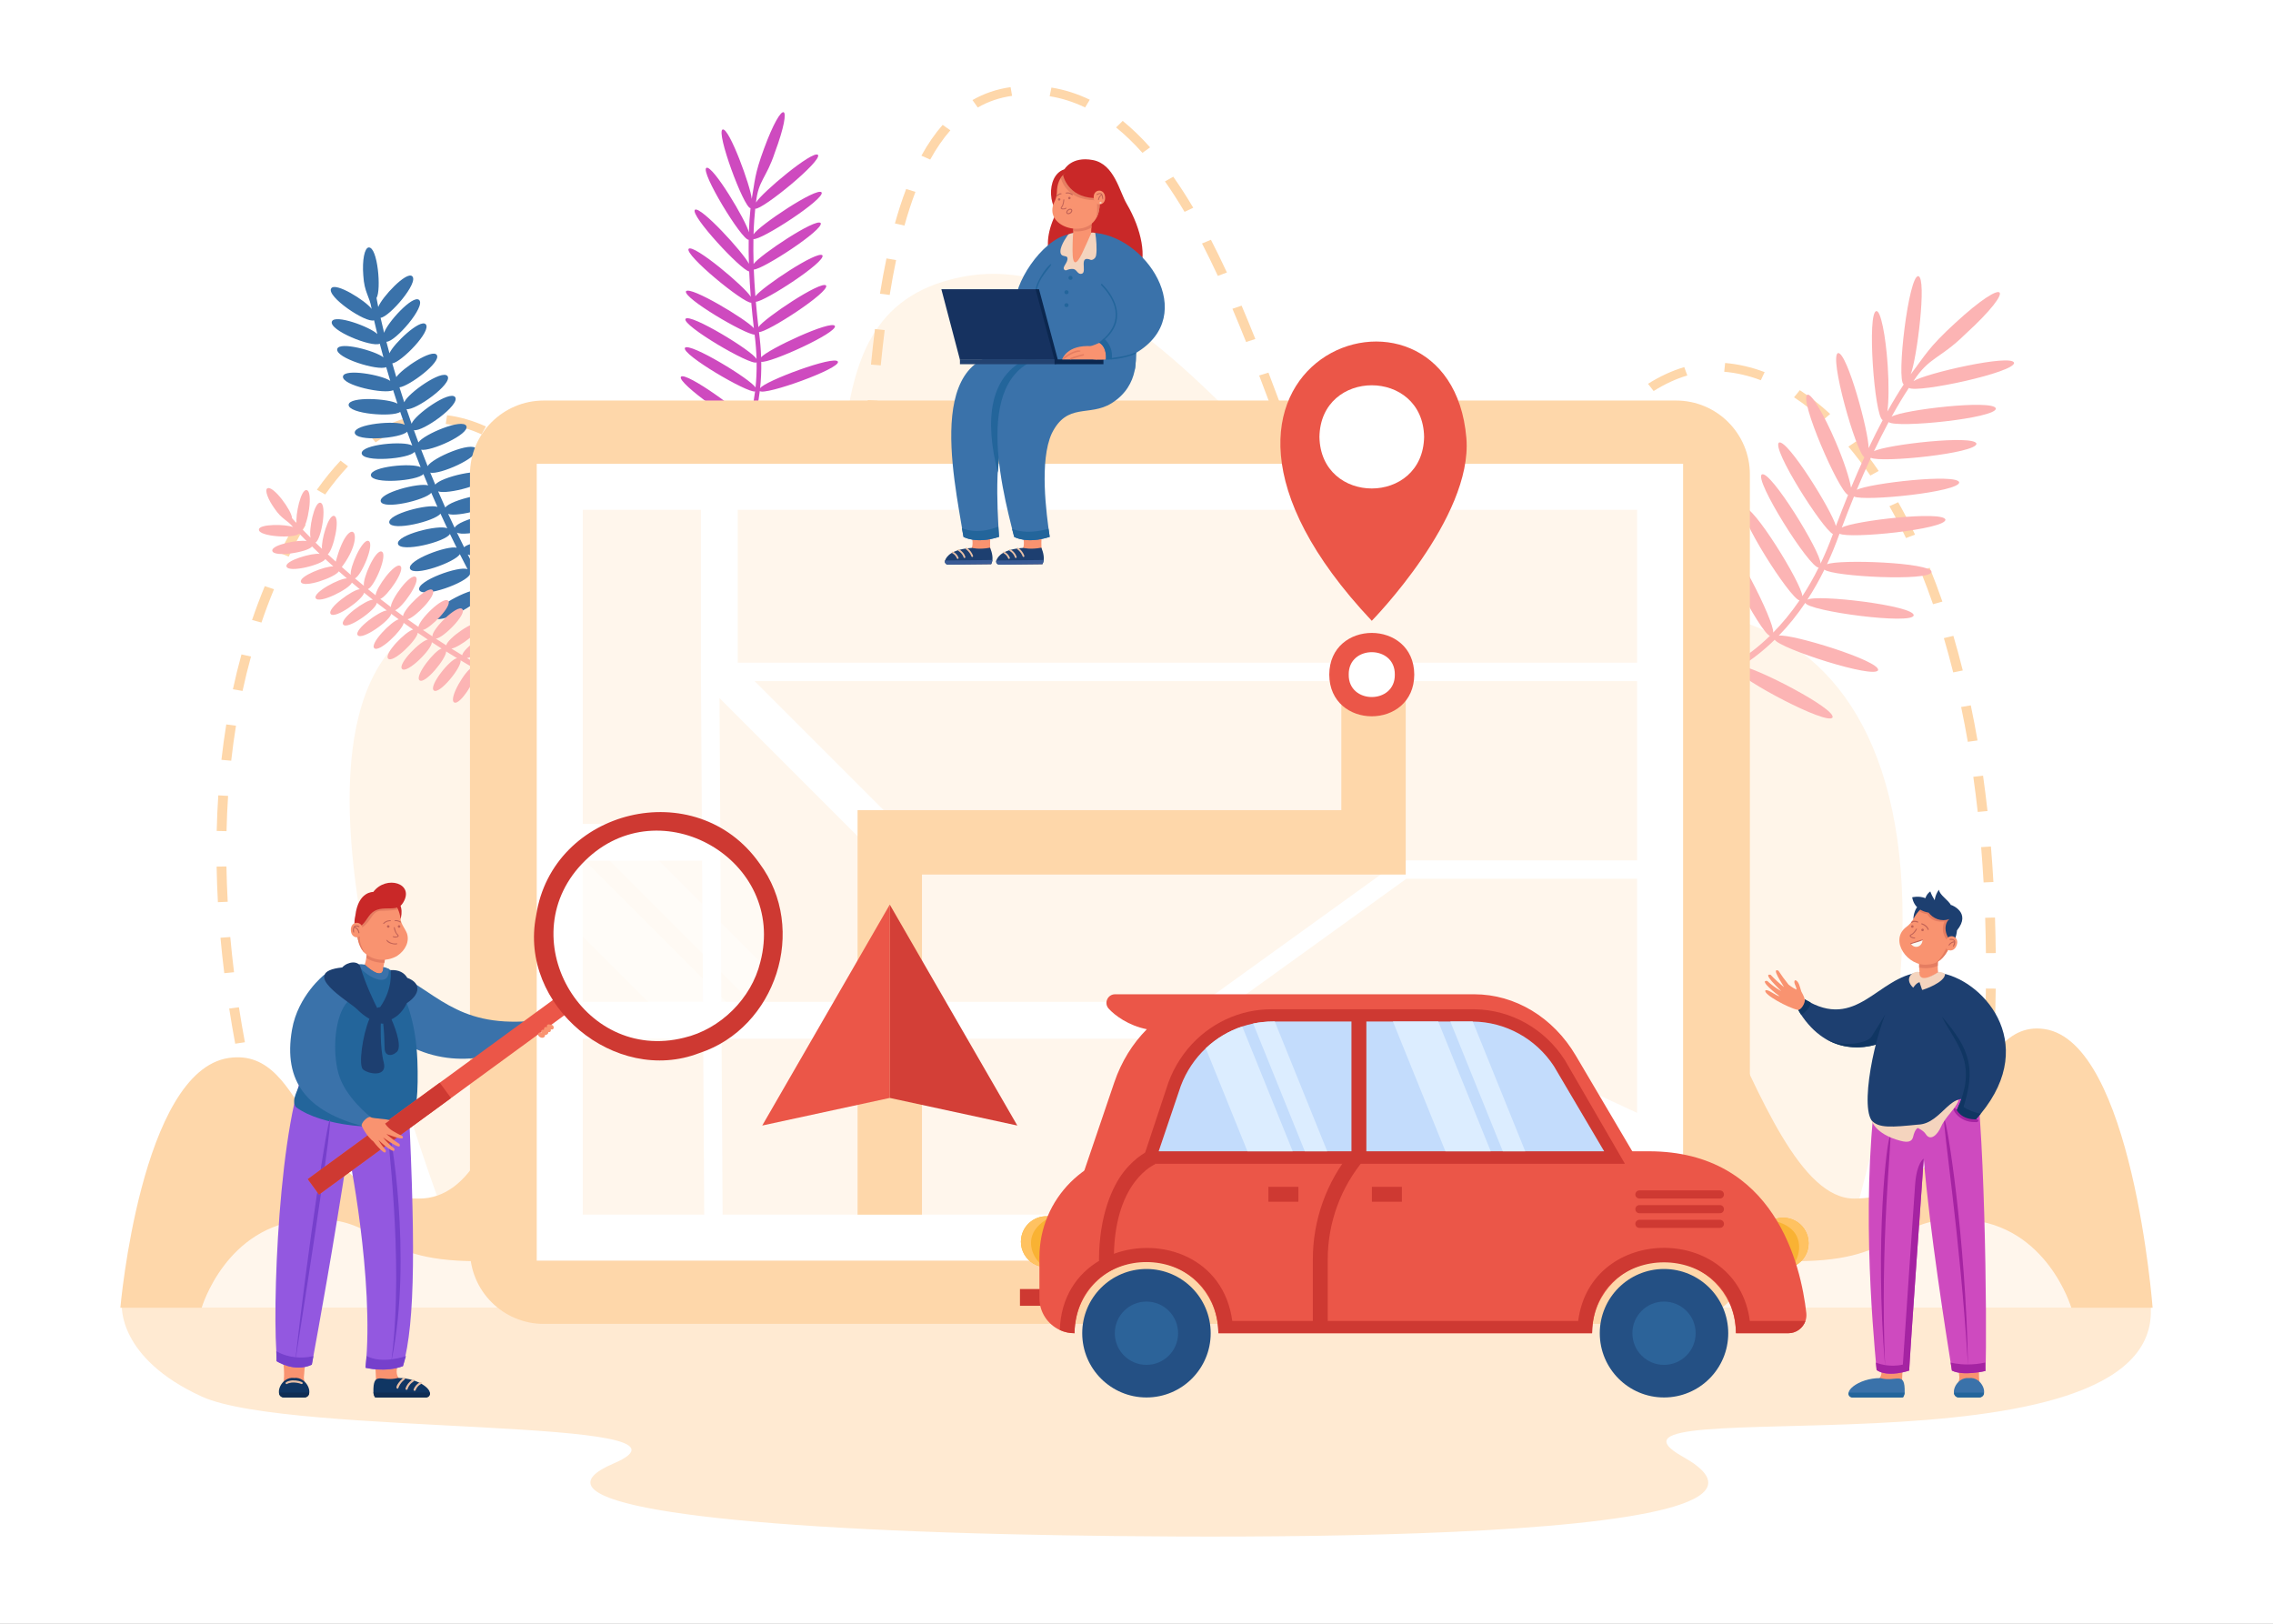 <svg width="2800" height="2000" viewBox="0 0 2800 2000" fill="none" xmlns="http://www.w3.org/2000/svg">
<rect x="0" y="0" width="2800" height="2000" fill="#808080" stroke="none"/>
<g clip-path="url(#clip0_5494_25660)">
<path d="M2800 0H0V2000H2800V0Z" fill="white"/>
<path d="M150.135 1607.67C150.135 1607.67 144.688 1672.7 248.441 1720.13C357.423 1769.95 892.632 1744.05 755.662 1802.71C658.248 1844.44 812.559 1877.31 1202.87 1888.69C1403.55 1894.53 2278.65 1909.26 2073.32 1794.46C1920.83 1709.2 2667.04 1831.22 2649.26 1607.67H150.135Z" fill="#FFEAD2"/>
<path d="M590.09 1606.38C590.09 1606.38 295.353 927.352 507.456 776.151C649.227 675.087 762.228 894.763 941.585 776.903C1101.26 671.974 962.536 387.35 1182.34 341.61C1466.38 282.503 1691.8 857.535 1926.78 776.151C2211.9 677.397 2495.53 877.869 2250.43 1607.67L590.09 1606.38Z" fill="#FFF5E9"/>
<path d="M359.479 1540.82C354.531 1527.23 349.636 1513.14 344.929 1498.95L356.529 1495.86C361.205 1509.95 366.068 1523.95 370.983 1537.46L359.479 1540.82ZM2434.61 1523.27L2422.6 1521.94C2424.6 1507.46 2426.49 1492.89 2428.23 1478.61L2440.26 1479.8C2438.51 1494.12 2436.61 1508.74 2434.61 1523.27ZM331.57 1456.78C327.334 1442.75 323.227 1428.47 319.36 1414.32L331.114 1411.74C334.957 1425.8 339.04 1440 343.251 1453.94L331.57 1456.78ZM2445.21 1436.25L2433.17 1435.23C2434.7 1420.7 2436.12 1406.08 2437.38 1391.79L2449.44 1392.64C2448.18 1406.99 2446.75 1421.66 2445.21 1436.25ZM308.302 1371.62C304.807 1357.34 301.481 1342.89 298.417 1328.69L310.299 1326.63C313.344 1340.74 316.649 1355.1 320.122 1369.3L308.302 1371.62ZM2452.92 1348.97L2440.84 1348.29C2441.86 1333.77 2442.76 1319.12 2443.51 1304.76L2455.6 1305.26C2454.85 1319.69 2453.95 1334.39 2452.92 1348.97ZM289.745 1285.54C287.054 1271.08 284.562 1256.5 282.34 1242.2L294.325 1240.7C296.533 1254.91 299.008 1269.39 301.681 1283.76L289.745 1285.54ZM2457.45 1261.51L2445.35 1261.19C2445.82 1246.61 2446.15 1231.94 2446.32 1217.61L2458.42 1217.72C2458.25 1232.12 2457.92 1246.85 2457.45 1261.51ZM276.267 1198.69C274.463 1184.08 272.893 1169.39 271.599 1155.03L283.661 1154.15C284.945 1168.41 286.503 1182.99 288.294 1197.49L276.267 1198.69ZM2446.37 1174.02C2446.22 1159.43 2445.91 1144.77 2445.45 1130.46L2457.54 1130.14C2458.01 1144.53 2458.32 1159.26 2458.47 1173.93L2446.37 1174.02ZM268.426 1111.25C267.623 1096.56 267.091 1081.81 266.844 1067.41L278.945 1067.24C279.19 1081.52 279.718 1096.15 280.514 1110.72L268.426 1111.25ZM2443.5 1086.92C2442.67 1072.35 2441.65 1057.72 2440.47 1043.45L2452.53 1042.65C2453.72 1057 2454.75 1071.71 2455.59 1086.37L2443.5 1086.92ZM279.059 1023.75L266.96 1023.52C267.297 1008.79 267.947 994.036 268.892 979.669L280.973 980.307C280.036 994.537 279.392 1009.15 279.059 1023.75ZM2436.27 1000.07C2434.65 985.491 2432.82 970.934 2430.83 956.799L2442.83 955.438C2444.84 969.668 2446.68 984.322 2448.31 998.991L2436.27 1000.07ZM284.81 936.983L272.769 935.899C274.413 921.224 276.417 906.556 278.726 892.302L290.702 893.862C288.417 907.958 286.435 922.466 284.81 936.983ZM2424.05 913.698C2421.53 899.215 2418.77 884.788 2415.84 870.815L2427.73 868.807C2430.69 882.891 2433.47 897.432 2436.01 912.026L2424.05 913.698ZM992.819 912.167C976.004 909.789 963.84 902.925 946.992 891.071L954.641 882.662C969.401 893.019 980.062 899.233 994.108 901.376L992.819 912.167ZM1034.8 886.347L1024.03 881.411C1029.57 871.683 1034.46 858.184 1038.58 841.288L1050.41 843.605C1046 861.661 1040.9 875.642 1034.8 886.347ZM911.475 859.946C901.834 850.319 891.532 839.239 879.979 826.073L889.489 819.362C900.879 832.341 911.016 843.245 920.479 852.696L911.475 859.946ZM298.784 851.046L286.904 848.978C290.039 834.493 293.586 820.05 297.447 806.049L309.195 808.655C305.383 822.478 301.88 836.74 298.784 851.046ZM2406.06 828.215C2402.47 813.882 2398.61 799.672 2394.57 785.981L2406.27 783.204C2410.34 797.028 2414.25 811.373 2417.86 825.841L2406.06 828.215ZM1058.55 799.93L1046.55 798.545C1048.4 785.591 1050.07 771.406 1051.64 755.178L1063.7 756.115C1062.11 772.494 1060.43 786.826 1058.55 799.93ZM850.34 791.109C840.503 779.196 830.3 766.603 821.508 755.735L831.304 749.363C840.078 760.21 850.261 772.777 860.065 784.652L850.34 791.109ZM1736.33 790.216C1726.9 790.216 1717.65 787.691 1708.84 782.712L1715.3 773.53C1728.53 781.024 1741.56 781.04 1755.62 775.064L1760.82 784.86C1752.51 788.414 1744.27 790.216 1736.33 790.216ZM322.068 766.834L310.495 763.66C315.304 749.56 320.578 735.536 326.175 721.978L337.524 725.745C332.008 739.108 326.808 752.932 322.068 766.834ZM1800.4 756.488L1791.5 749.126C1800.68 740.214 1810.52 729.222 1821.57 715.519L1831.38 721.882C1820.03 735.937 1809.9 747.257 1800.4 756.488ZM1674.43 749.026C1666.6 738.192 1658.84 725.432 1650.71 710.02L1661.64 705.378C1669.55 720.351 1677.05 732.697 1684.59 743.123L1674.43 749.026ZM2381.2 744.221C2376.32 730.16 2371.12 716.318 2365.73 703.08L2377.1 699.361C2382.55 712.762 2387.82 726.771 2392.75 740.999L2381.2 744.221ZM792.829 720.354C781.757 706.785 772.53 695.645 763.791 685.296L773.439 678.744C782.219 689.141 791.484 700.326 802.596 713.945L792.829 720.354ZM1067.34 712.289L1055.26 711.588C1056.18 698.873 1057.11 684.583 1058.11 667.899L1070.2 668.483C1069.19 685.206 1068.26 699.534 1067.34 712.289ZM355.663 685.574L344.591 681.192C351.234 667.699 358.314 654.45 365.836 641.494L376.567 646.511C369.165 659.259 362.201 672.296 355.663 685.574ZM1859.1 685.571L1848.99 679.608C1857.59 667.884 1866.47 655.461 1875.47 642.912L1885.65 648.778C1876.63 661.36 1867.74 673.793 1859.1 685.571ZM1631.23 669.522C1625.75 657.192 1620.08 643.741 1613.91 628.397L1625.29 624.715C1631.42 639.944 1637.04 653.285 1642.47 665.502L1631.23 669.522ZM2347.93 662.753C2341.43 649.162 2334.54 635.961 2327.48 623.514L2338.26 618.59C2345.45 631.246 2352.44 644.664 2359.05 658.471L2347.93 662.753ZM733.911 650.909C722.93 638.686 712.709 627.807 702.663 617.65L711.716 610.449C721.89 620.735 732.232 631.742 743.335 644.101L733.911 650.909ZM1072.71 624.706L1060.63 624.16C1061.44 609.662 1062.25 595.156 1063.12 580.395L1075.2 580.964C1074.34 595.717 1073.53 610.215 1072.71 624.706ZM1912.18 612.126L1902.08 606.142C1912.19 592.423 1921.23 580.554 1929.73 569.861L1939.58 576.156C1931.17 586.746 1922.21 598.512 1912.18 612.126ZM400.567 609.063L390.367 603.223C399.877 589.867 409.682 577.805 419.51 567.371L428.755 574.374C419.273 584.44 409.789 596.112 400.567 609.063ZM1597.75 586.985C1592.2 572.401 1586.76 557.808 1582.16 545.457L1593.64 542.023C1598.23 554.357 1603.67 568.926 1609.21 583.48L1597.75 586.985ZM669.39 586.225C657.021 575.426 644.859 565.886 633.243 557.87L640.623 549.269C652.61 557.54 665.129 567.358 677.832 578.448L669.39 586.225ZM2303.98 585.761C2295.31 573.072 2286.22 561.07 2276.96 550.091L2286.61 543.544C2296.1 554.805 2305.42 567.101 2314.3 580.09L2303.98 585.761ZM462.699 544.848L455.359 536.22C469.811 526.334 484.852 519.204 500.064 515.03L503.605 525.408C489.768 529.204 476.006 535.745 462.699 544.848ZM1968.77 541.529L1959.37 534.696C1970.72 522.138 1981.48 511.332 1992.25 501.662L2000.81 509.332C1990.34 518.734 1979.86 529.266 1968.77 541.529ZM1077.91 537.262L1065.83 536.616C1066.88 520.842 1067.92 506.517 1069.01 492.822L1081.09 493.596C1080 507.248 1078.96 521.531 1077.91 537.262ZM593.233 534.99C578.132 528.251 563.279 523.95 549.086 522.206L550.729 511.454C566.229 513.359 582.343 518.008 598.624 525.274L593.233 534.99ZM2245.83 517.447C2234.18 506.743 2222.11 497.295 2209.97 489.365L2217.1 480.593C2229.78 488.879 2242.36 498.728 2254.49 509.867L2245.83 517.447ZM1566.73 503.93C1560.71 487.783 1555.75 474.618 1551.11 462.497L1562.56 458.979C1567.2 471.126 1572.18 484.316 1578.2 500.489L1566.73 503.93ZM2037.03 481.63L2030.09 472.738C2044.97 463.401 2060.01 456.485 2074.77 452.185L2078.51 462.506C2064.89 466.474 2050.93 472.909 2037.03 481.63ZM2169.07 468.335C2154.08 462.666 2138.91 459.157 2123.98 457.906L2125.1 447.101C2141.27 448.456 2157.64 452.235 2173.77 458.336L2169.07 468.335ZM1084.96 450.028L1072.9 449.068C1074.41 433.842 1076.05 419.136 1077.78 405.361L1089.8 406.574C1088.09 420.265 1086.46 434.885 1084.96 450.028ZM1535.01 421.221C1529.16 406.584 1523.65 393.204 1518.17 380.318L1529.47 376.446C1534.99 389.403 1540.53 402.852 1546.4 417.561L1535.01 421.221ZM1095.97 363.301L1083.99 361.749C1086.44 346.555 1089.13 331.943 1091.99 318.319L1103.88 320.325C1101.05 333.799 1098.39 348.258 1095.97 363.301ZM1500.19 339.798C1493.68 325.772 1487.13 312.351 1480.7 299.911L1491.69 295.35C1498.18 307.92 1504.8 321.473 1511.36 335.632L1500.19 339.798ZM1114.15 277.858L1102.41 275.228C1106.63 260.074 1111.29 245.8 1116.24 232.802L1127.69 236.313C1122.85 249.022 1118.29 263 1114.15 277.858ZM1459.21 260.964C1451.25 247.521 1443.12 234.902 1435.05 223.456L1445.27 217.653C1453.51 229.331 1461.8 242.19 1469.9 255.874L1459.21 260.964ZM1145.87 196.553L1135.02 191.75C1142.96 177.312 1151.77 164.546 1161.21 153.806L1170.71 160.521C1161.8 170.668 1153.44 182.791 1145.87 196.553ZM1407.31 188.258C1396.74 176.371 1385.82 165.84 1374.87 156.96L1382.99 148.911C1394.43 158.184 1405.79 169.145 1416.77 181.491L1407.31 188.258ZM1204.48 132.393L1197.95 123.253C1212.29 115.025 1228.08 109.675 1244.9 107.352L1246.74 118.078C1231.6 120.168 1217.38 124.985 1204.48 132.393ZM1336.69 132.386C1322.59 125.571 1307.91 120.911 1293.05 118.538L1295.17 107.853C1311.3 110.43 1327.2 115.47 1342.43 122.833L1336.69 132.386Z" fill="#FED7AA"/>
<path d="M2518.6 1267.53C2418.18 1252.65 2427.27 1476.35 2284.12 1476.35C2153.24 1476.35 2083.21 976.549 1939.58 1078.2C1362.19 1486.87 1811.44 791.45 1423.2 777.857C1247.64 771.711 1130.66 958.9 1087.53 1290.33C1025 1589.95 879.978 1061.8 730.738 1110.91C635.889 1142.12 646.751 1476.35 515.873 1476.35C372.726 1476.35 382.156 1288.24 281.733 1303.13C173.611 1319.15 148.273 1610.81 148.273 1610.81H2651.72C2651.72 1610.81 2626.72 1283.56 2518.6 1267.53Z" fill="#FED7AA"/>
<path d="M2422.37 1502.32C2329.98 1495.97 2345.06 1553.39 2213.37 1553.39C2092.96 1553.39 2096.27 1424.69 2015.69 1397.34C1867.31 1346.97 1744.99 1601.9 1687.46 1473.96C1578.2 1134.47 1259.54 964.222 1112.53 1473.96C1055 1601.9 920.475 1373.61 784.292 1397.34C700.466 1411.95 707.026 1553.39 586.621 1553.39C454.929 1553.39 470.006 1495.97 377.618 1502.32C278.148 1509.17 248.438 1610.81 248.438 1610.81H2551.55C2551.55 1610.81 2521.84 1509.17 2422.37 1502.32Z" fill="#FFF6EC"/>
<path d="M764.764 962.001C696.838 885.281 643.913 806.27 603.12 733.448C613.758 739.694 662.074 742.328 662.894 731.961C663.667 720.318 605.15 715.971 597.887 724.011C595.155 719.043 592.476 714.106 589.857 709.203C600.299 714.779 651.807 710.189 651.171 699.277C650.141 687.656 591.682 692.362 585.725 701.417C582.458 695.207 579.282 689.057 576.194 682.968C587.156 688.048 637.08 683.357 636.391 672.687C635.248 661.252 578.964 665.677 571.746 674.113C568.703 668.004 565.726 661.947 562.86 655.98C572.371 661.706 627.17 648.286 624.659 637.079C621.857 625.665 563.684 640.008 560.073 650.115C557.331 644.336 554.655 638.615 552.077 632.986C562.819 637.376 614.377 624.434 611.99 613.568C609.031 602.499 554.506 615.762 548.543 625.186C545.493 618.414 542.559 611.762 539.744 605.239C550.697 609.382 601.604 596.517 599.225 585.737C596.267 574.775 542.706 587.714 536.194 596.955C534.06 591.918 532.014 586.986 530.02 582.119C540.955 585.286 590.95 563.499 586.717 553.034C581.998 542.823 532.202 564.064 526.786 574.161C523.994 567.214 521.4 560.645 518.837 553.936C530.216 556.381 578.687 535.07 574.527 524.782C569.924 514.786 521.817 535.06 515.428 544.945C513.506 539.821 511.648 534.773 509.854 529.804C520.53 532.237 567.31 498.657 560.68 489.158C553.978 480.313 510.812 510.891 507.034 521.92C504.863 515.788 502.79 509.789 500.81 503.927C511.645 505.986 557.893 472.749 551.323 463.271C544.71 454.515 502.228 484.46 497.99 495.481C495.907 489.171 493.937 483.037 492.073 477.088C504.112 475.631 544.119 445.908 538.018 437.187C532.606 429.124 495.279 453.848 488.201 464.494C486.439 458.652 484.787 453.016 483.24 447.601C494.62 446.053 532.21 407.415 524.395 399.367C517.586 392.318 484.775 423.423 479.752 435.128C478.399 430.18 477.145 425.457 475.98 420.961C486.824 421.371 524.998 377.089 516.233 369.411C508.476 362.718 476.629 397.957 473.191 409.942C471.495 403.081 470.046 396.903 468.822 391.464C479.946 390.234 516.257 347.872 507.752 340.248C500.7 333.705 470.456 366.122 465.944 378.131C464.933 373.215 464.229 369.503 463.79 367.094C469.871 357.224 465.349 304.174 454.229 304.788C449.055 305.197 446.046 320.531 447.509 339.037C448.756 360.896 455.319 364.305 457.76 380.457C450.11 370.095 412.978 347.09 408.026 355.17C401.429 364.884 450.82 398.463 460.813 394.516C461.959 399.57 463.292 405.231 464.823 411.442C455.855 402.584 412.431 386.634 408.853 395.973C404.705 406.776 457.985 428.195 467.838 423.36C469.212 428.658 470.713 434.277 472.345 440.187C462.562 432.189 418.166 420.179 415.45 429.751C412.365 440.746 465.649 457.093 475.731 452.196C477.294 457.627 478.961 463.273 480.735 469.114C470.498 461.865 424.452 453.625 422.506 463.537C420.455 474.71 474.428 486.09 484.26 480.528C485.959 485.937 487.747 491.499 489.623 497.2C479.156 490.813 430.318 488.054 429.452 498.507C428.857 509.874 484.066 514.173 492.998 507.312C494.753 512.5 496.578 517.79 498.481 523.186C488.141 517.515 436.35 522.093 436.982 533.044C438.131 544.454 494.173 540.069 501.516 531.695C503.537 537.303 505.633 543.008 507.814 548.813C497.926 542.75 444.925 547.274 445.542 558.387C446.614 569.947 504.335 565.335 510.726 556.483C513.133 562.795 515.566 568.963 518.169 575.465C507.729 569.887 456.216 574.478 456.852 585.39C457.987 596.843 514.475 592.391 521.579 583.896C523.447 588.47 525.373 593.116 527.364 597.84C515.931 594.315 466.625 607 469 617.55C471.928 628.323 523.889 615.938 531.279 607.029C533.72 612.707 536.23 618.46 538.85 624.329C527.823 620.277 477.152 633.115 479.529 643.862C482.487 654.831 536.111 641.871 542.587 632.617C545.285 638.558 548.082 644.591 550.963 650.702C540.692 645.774 487.808 658.898 490.232 669.918C493.142 681.151 549.307 667.385 554.248 657.639C556.931 663.248 559.708 668.935 562.547 674.671C551.399 671.456 501.517 689.866 505.059 700.414C509.175 710.979 560.908 692.419 566.467 682.55C569.554 688.688 572.755 694.908 576.023 701.172C566.078 696.342 512.721 715.665 516.445 726.561C520.506 737.527 575.961 717.349 579.072 707.005C582.538 713.571 586.122 720.209 589.79 726.895C579.057 723.852 529.546 750.101 534.691 760.327C540.268 770.352 590.018 744.098 593.419 733.498C634.779 807.92 688.768 888.973 758.412 967.632L764.764 962.001Z" fill="#3A72AA"/>
<path d="M787.311 905.83C713.313 882.705 648.136 852.229 593.236 821.017C602.569 820.902 634.891 803.712 631.369 796.678C627.317 788.835 587.717 808.904 586.157 816.951C582.445 814.802 578.779 812.652 575.165 810.5C584.11 810.028 615.673 786.911 610.995 780.093C605.783 772.969 569.761 798.879 569.444 807.073C564.9 804.329 560.437 801.588 556.056 798.851C565.144 797.854 595.642 775.292 591.023 768.65C585.811 761.692 551.088 786.568 549.712 794.855C545.352 792.089 541.055 789.329 536.865 786.586C545.264 786.575 575.508 756.453 569.498 750.176C563.219 743.88 531.152 775.919 532.765 783.878C528.729 781.207 524.758 778.548 520.887 775.911C529.562 774.553 557.892 746.008 552.097 739.904C545.852 733.893 515.725 763.805 515.548 772.242C510.924 769.049 506.422 765.887 502.048 762.764C510.762 761.163 538.702 732.923 532.945 726.871C526.743 720.928 497.112 750.255 496.509 758.787C493.157 756.359 489.903 753.966 486.709 751.593C495.029 749.368 518.89 715.705 512.056 710.582C505.005 705.815 481.062 739.046 481.502 747.703C476.979 744.294 472.725 741.061 468.448 737.71C476.774 734.84 499.828 702.086 493.111 697.051C486.222 692.377 462.994 724.319 462.72 733.22C459.469 730.65 456.302 728.111 453.194 725.593C461.059 722.985 478.218 682.954 470.211 679.394C462.413 676.287 446.417 712.961 448.278 721.585C444.477 718.465 440.786 715.392 437.214 712.372C445.036 709.464 461.988 669.857 454.027 666.288C446.32 663.203 430.518 699.207 432.081 708.004C428.264 704.731 424.591 701.531 421.058 698.407C453.143 655.861 430.148 629.825 413.624 691.763C410.2 688.67 406.923 685.665 403.805 682.764C410.569 677.31 419.804 637.587 411.595 635.431C404.43 633.529 395.344 666.498 396.666 676.045C393.857 673.371 391.196 670.803 388.685 668.348C395.867 664.369 403.272 620.766 394.593 619.221C386.953 617.92 380.107 653.193 382.567 662.301C378.789 658.524 375.429 655.086 372.512 652.045C379.235 646.897 386.186 605.261 377.696 603.65C370.569 602.171 363.659 634.994 365.434 644.536C362.844 641.735 360.947 639.617 359.722 638.229C359.8 629.458 336.125 596.868 329.163 601.615C325.972 603.904 330.02 615.011 338.204 626.425C347.56 640.095 353.145 639.736 361.043 649.243C352.036 645.524 318.99 645.145 318.941 652.315C318.467 661.186 363.594 663.62 368.519 657.153C371.239 659.981 374.313 663.121 377.738 666.549C368.465 664.317 334.1 670.969 335.433 678.419C336.971 687.039 379.864 680.073 384.35 673.086C387.318 675.986 390.472 679.028 393.848 682.225C384.383 680.871 350.932 690.455 352.916 697.716C355.217 706.044 396.13 695.791 400.74 688.675C403.878 691.583 407.165 694.587 410.601 697.679C401.136 696.985 368.084 709.657 370.699 716.839C373.74 724.878 413.149 711.14 417.341 703.692C420.555 706.53 423.895 709.435 427.339 712.393C418.062 712.348 385.347 729.662 388.874 736.772C392.934 744.367 430.377 725.558 433.476 717.621C436.64 720.293 439.903 723.01 443.244 725.758C434.331 726.122 402.566 749.348 407.257 756.196C412.464 763.138 447.054 738.374 448.529 730.079C452.036 732.925 455.613 735.798 459.302 738.709C450.527 738.647 417.967 762.307 422.713 769.263C427.928 776.332 463.519 750.764 464.188 742.532C468.209 745.688 472.203 748.726 476.431 751.921C467.487 752.391 435.919 775.51 440.598 782.329C445.813 789.303 480.658 764.328 481.936 756.047C484.935 758.279 487.999 760.535 491.136 762.816C482.352 765.004 455.379 792.503 461.042 798.407C467.153 804.239 495.963 775.896 497.265 767.237C501.067 769.96 504.942 772.705 508.934 775.481C500.207 777.169 472.409 805.3 478.152 811.331C484.357 817.278 514.02 787.913 514.596 779.387C518.667 782.179 522.838 784.994 527.094 787.825C518.516 788.648 489.395 817.831 495.275 824.021C501.553 830.158 532.546 799.278 531.934 791.033C535.865 793.617 539.888 796.214 543.97 798.818C535.492 801.096 510.385 832.527 516.804 837.974C523.602 843.207 549.849 810.955 549.59 802.389C553.99 805.157 558.495 807.934 563.062 810.713C554.732 811.475 527.731 844.856 534.404 850.457C541.323 855.971 569.349 821.215 567.318 813.298C572.13 816.196 577.048 819.093 582.038 821.989C573.896 824.216 552.095 860.58 559.427 865.19C566.959 869.502 588.914 833.042 586.971 824.846C642.864 856.873 709.529 888.254 785.397 911.964L787.311 905.83Z" fill="#FCB4B4"/>
<path d="M2261.5 544.752C2271.38 567.946 2278.24 588.903 2280.21 600.697C2285.84 587.191 2291.31 574.725 2296.59 563.233C2285.84 555.717 2252.82 438.637 2264.2 434.879C2275.22 433.247 2302.31 532.705 2301.81 552.044C2307.9 539.231 2313.71 527.734 2319.2 517.45C2308.98 513.629 2299.52 383.199 2311.59 383.201C2316.7 382.859 2322.86 412.782 2325.36 450.037C2326.95 473.773 2326.67 494.743 2324.93 506.937C2332.38 493.567 2339.14 482.534 2345.1 473.512C2335.61 468.259 2351.35 337.735 2363.18 340.178C2373.8 342.68 2361.29 442.65 2353.66 461.101C2371.59 437.718 2375.15 428.448 2408.39 397.992C2472.91 338.526 2485.73 352.463 2420.92 411.653C2389.56 442.529 2376.73 439.234 2357.11 469.437C2372.18 459.721 2477.19 435.908 2481.02 446.704C2483.37 458.496 2361.53 484.657 2351.45 477.79C2345.22 487.23 2338.07 498.911 2330.17 513.228C2343.95 504.7 2456.01 491.693 2458.61 503.141C2459.57 515.122 2336.08 527.729 2326.53 519.91C2320.83 530.505 2314.78 542.405 2308.43 555.758C2324 547.636 2432.1 535.269 2434.74 546.489C2434.99 558.42 2317.33 570.395 2304.61 563.882C2299.02 575.92 2293.22 589.039 2287.23 603.354C2302.86 595.244 2410.84 582.898 2413.48 594.111C2413.62 606.016 2297.12 617.885 2283.82 611.62C2278.92 623.564 2273.92 636.297 2268.83 649.848C2283.31 641.472 2393.87 628.698 2396.51 640.065C2396.85 652.012 2278.26 664.078 2266.03 657.36C2261.37 670.233 2256.19 683.099 2250.56 695.055C2265.15 688.59 2378.58 692.717 2379.39 704.458C2378.03 716.353 2257.88 710.254 2247.41 701.609C2240.97 714.718 2233.95 727.102 2226.37 738.708C2237.4 731.646 2358.25 745.922 2357.36 757.876C2356.56 769.913 2227.36 752.92 2223.84 742.532C2214.03 757.107 2203.25 770.551 2191.18 782.977C2206.63 780.287 2315.88 813.837 2313.57 825.407C2309.46 836.686 2192.66 798.969 2186.22 787.944C2173.4 800.474 2159.62 811.413 2145.03 820.635C2161.19 821.178 2261.64 872.752 2257.43 883.714C2251.39 894.091 2143.09 836.55 2138.62 824.555C2099.55 847.551 2068.93 850.388 2067.61 850.5L2066.98 843.053C2067.28 843.027 2096.73 840.236 2133.78 818.725C2121.71 808.947 2076.03 703.708 2086.36 697.96C2097.65 694.744 2140.94 798.286 2140.41 814.716C2152.62 807.049 2166.29 796.794 2180.28 783.171C2168.48 779.442 2110.66 669.759 2121.18 663.955C2132.22 659.408 2185.89 765.02 2184.32 779.149C2195.17 768.123 2206.14 755.034 2216.72 739.545C2204.67 736.827 2138.19 632.062 2148.22 625.442C2158.89 620.22 2219.77 719.346 2220.21 734.317C2227.17 723.679 2233.92 711.972 2240.31 699.071C2229.35 700.018 2159.87 590.153 2170.44 584.338C2181.06 578.878 2243.25 680.191 2242.65 694.249C2248.02 683.032 2253.22 670.683 2257.9 657.801C2244.8 651.322 2181.94 552.285 2191.42 545.11C2201.7 540.397 2257.11 629.717 2261.56 647.941C2266.66 634.344 2271.67 621.571 2276.56 609.58C2265.11 605.248 2215.53 491.109 2226.49 486.175C2231.2 484.173 2246.87 510.398 2261.5 544.752Z" fill="#FCB4B4"/>
<path d="M1008.16 565.926C1007.11 556.996 921.001 557.017 909.725 562.282C915.52 552.438 921.376 540.265 926.235 525.658C934.281 530.975 1027.2 515.774 1025.97 506.68C1023.43 498.008 937.386 513.366 927.841 520.619C931.359 509.069 934.222 496.095 935.96 481.637C941.762 487.619 1035.91 453.908 1032.17 445.473C1028.57 437.04 941.25 469.594 936.339 478.258C937.42 468.089 937.954 457.223 937.762 445.611C947.826 447.87 1031.78 409.997 1028.49 401.464C1023.77 393.795 945.35 430.537 937.61 440.06C937.292 430.285 936.319 419.494 934.973 409.024C945.571 409.367 1022.11 359.667 1017.65 351.703C1011.82 344.942 941.253 392.141 934.254 402.939C932.985 391.947 931.941 381.543 931.097 371.714C942.258 371.379 1017.45 322.537 1013.14 314.533C1007.35 307.878 938.406 353.883 930.533 364.901C929.602 353.08 928.966 342.134 928.565 331.997C939.419 332.032 1015.36 282.717 1010.97 274.731C1005.18 268.072 936.157 314.133 928.323 325.141C927.981 313.843 927.941 303.639 928.115 294.446C937.29 296.461 1016.94 244.706 1012.06 236.925C1006.22 230.095 934.725 277.975 928.255 288.633C928.632 276.138 929.412 265.7 930.349 257.108C939.563 258.292 1013.34 197.895 1007.59 190.728C1001.15 184.78 938.209 237.529 931.282 249.452C934.065 222.106 943.963 219.793 954.49 187.882C977.886 125.027 964.317 119.991 941.201 182.972C929.225 215.33 930.071 222.773 926.027 244.987C924.807 229.85 898.342 157.371 890.273 159.45C881.387 161.933 916.253 256.145 924.54 256.415C923.639 264.629 922.892 274.492 922.499 286.181C919.371 272.264 878.087 203.174 870.222 206.714C862.026 210.945 913.981 296.287 922.271 295.333C922.129 304.241 922.193 314.087 922.53 324.922C916.177 311.659 862.911 253.383 856.049 258.396C849.667 264.972 912.907 332.94 922.884 334.355C923.306 344.012 923.941 354.395 924.831 365.543C918.245 353.763 854.73 300.418 848.318 306.443C842.633 313.661 916.098 373.873 925.445 372.864C926.306 382.724 927.364 393.155 928.644 404.18C919.331 393.386 850.319 351.926 845.052 358.758C841.173 366.989 918.355 412.283 929.596 412.164C930.91 422.558 931.691 432.765 931.955 442.268C927.524 432.537 849.736 385.297 844.481 392.757C839.346 400.412 924.907 450.825 932.051 446.364C932.208 457.368 931.704 467.686 930.69 477.347C925.237 467.364 849.091 421.145 843.724 428.464C839.263 436.494 920.95 484.449 930.14 482.122C928.359 496.345 925.471 509.075 921.944 520.36C918.145 510.25 844.647 457.1 838.79 464.088C833.708 471.739 911.227 526.055 920.6 524.505C915.841 538.654 910.13 550.399 904.507 559.874C899.2 548.577 833.472 493.186 826.985 499.367C822.036 506.932 889.711 562.42 901.397 564.916C883.732 592.454 864.707 604.634 864.475 604.781L867.506 609.623C868.363 609.087 888.19 596.468 906.727 567.188C913.89 573.779 1007.74 575.091 1008.16 565.926Z" fill="#CE4ABF"/>
<path d="M669.885 1630.67C619.652 1630.67 578.93 1589.94 578.93 1539.71V584.299C578.93 534.066 619.652 493.344 669.885 493.344H2064.63C2114.87 493.344 2155.59 534.066 2155.59 584.299V1539.71C2155.59 1589.94 2114.87 1630.67 2064.63 1630.67H669.885Z" fill="#FED7AA"/>
<path d="M2073.32 571.259H661.203V1552.75H2073.32V571.259Z" fill="white"/>
<path d="M2016.67 627.916H717.859V1496.09H2016.67V627.916Z" fill="#FFF6EC"/>
<path d="M2056 1082.4V1059.74H1725.07L1483.31 1233.98H888.582L886.337 859.856L1080.04 1053.56L1112.09 1021.51L929.524 838.943H2029.61V816.281H908.805V609.622H863.48V816.281H863.412L863.48 827.591V837L863.537 837.056L864.604 1014.87H687.312V1060.2H864.876L865.919 1233.98H687.312V1279.31H866.191L867.646 1521.62L890.308 1521.48L888.854 1279.31H1465.76V1521.55H1488.42V1279.31H1712.16L1834.44 1336.11L1656.22 1514.34L1688.27 1546.39L1878.21 1356.44L2020.07 1422.33L2039.16 1381.22L1722.18 1233.98H1522.07L1732.39 1082.4H2056Z" fill="white"/>
<path d="M1135.73 1496.1H1056.41V997.877H1652.33V827.612H1731.65V1077.2H1135.73V1496.1Z" fill="#FED7AA"/>
<path d="M1742.17 830.93C1741.87 899.402 1637.76 899.396 1637.46 830.927C1637.77 762.459 1741.87 762.465 1742.17 830.93Z" fill="#EB5648"/>
<path d="M1718.21 830.93C1718.75 867.77 1660.88 867.77 1661.43 830.927C1660.89 794.091 1718.75 794.09 1718.21 830.93Z" fill="white"/>
<path d="M1806.36 539.601C1814.57 637.686 1689.82 764.651 1689.82 764.651C1387.97 444.185 1786.39 301.219 1806.36 539.601Z" fill="#EB5648"/>
<path d="M1754.29 538.117C1752.85 622.865 1626.79 622.852 1625.35 538.114C1626.8 453.369 1752.86 453.383 1754.29 538.117Z" fill="white"/>
<path d="M1096.07 1114.21V1352.35L938.953 1386.35L1096.07 1114.21Z" fill="#EB5648"/>
<path d="M1253.18 1386.35L1096.07 1352.35V1114.21L1253.18 1386.35Z" fill="#D33F37"/>
<path d="M1372.62 1333.26L1335.01 1443.93H2025.97L1941.12 1300.16C1913.3 1253.01 1866.33 1224.67 1816.02 1224.67H1373.59C1364.45 1224.67 1359.57 1235.49 1365.66 1242.29C1373.29 1250.81 1390.29 1263.31 1412.73 1267.72C1395.28 1285.29 1381.35 1307.56 1372.62 1333.26Z" fill="#EB5648"/>
<path d="M1307.24 1587.74H1256.43V1608.38H1307.24V1587.74Z" fill="#CE3932"/>
<path d="M2227.67 1535.22C2226.29 1545.98 2219.37 1555.73 2208.65 1560.21L2207.14 1560.83C2207.13 1560.84 2207.13 1560.84 2207.13 1560.84L2182.34 1503.13L2184.44 1502.32C2200.43 1495.63 2218.81 1503.17 2225.49 1519.16C2227.69 1524.42 2228.35 1529.94 2227.67 1535.22Z" fill="#F9B233"/>
<path d="M2227.67 1535.22C2226.29 1545.98 2219.37 1555.73 2208.65 1560.21L2207.14 1560.83C2207.45 1560.48 2220.96 1544.67 2214.56 1525.69C2208.1 1506.49 2182.34 1503.13 2182.34 1503.13L2184.44 1502.32C2200.43 1495.63 2218.81 1503.17 2225.49 1519.16C2227.69 1524.42 2228.35 1529.94 2227.67 1535.22Z" fill="#FFC261"/>
<path d="M1259.91 1541.24C1263.99 1551.28 1273.18 1558.93 1284.69 1560.52L1286.32 1560.74C1286.33 1560.74 1286.33 1560.74 1286.33 1560.74L1295.51 1498.6L1293.26 1498.36C1276.1 1495.99 1260.26 1507.99 1257.9 1525.15C1257.12 1530.81 1257.9 1536.31 1259.91 1541.24Z" fill="#F9B233"/>
<path d="M1259.91 1541.24C1263.99 1551.28 1273.18 1558.93 1284.69 1560.52L1286.32 1560.74C1285.93 1560.47 1268.82 1548.65 1270.14 1528.67C1271.47 1508.46 1295.51 1498.6 1295.51 1498.6L1293.26 1498.36C1276.1 1495.99 1260.26 1507.99 1257.9 1525.15C1257.12 1530.81 1257.9 1536.31 1259.91 1541.24Z" fill="#FFC261"/>
<path d="M1412.27 1721.29C1455.97 1721.29 1491.39 1685.86 1491.39 1642.16C1491.39 1598.46 1455.97 1563.04 1412.27 1563.04C1368.57 1563.04 1333.14 1598.46 1333.14 1642.16C1333.14 1685.86 1368.57 1721.29 1412.27 1721.29Z" fill="#245084"/>
<path d="M1412.26 1681.14C1433.79 1681.14 1451.24 1663.69 1451.24 1642.16C1451.24 1620.63 1433.79 1603.18 1412.26 1603.18C1390.73 1603.18 1373.28 1620.63 1373.28 1642.16C1373.28 1663.69 1390.73 1681.14 1412.26 1681.14Z" fill="#2C6399"/>
<path d="M2049.81 1721.29C2093.51 1721.29 2128.94 1685.86 2128.94 1642.16C2128.94 1598.46 2093.51 1563.04 2049.81 1563.04C2006.11 1563.04 1970.69 1598.46 1970.69 1642.16C1970.69 1685.86 2006.11 1721.29 2049.81 1721.29Z" fill="#245084"/>
<path d="M2049.82 1681.14C2071.35 1681.14 2088.8 1663.69 2088.8 1642.16C2088.8 1620.63 2071.35 1603.18 2049.82 1603.18C2028.29 1603.18 2010.84 1620.63 2010.84 1642.16C2010.84 1663.69 2028.29 1681.14 2049.82 1681.14Z" fill="#2C6399"/>
<path d="M2224.04 1627.07C2221.03 1635.78 2212.74 1642.16 2202.84 1642.16H2138.44C2138.44 1637.02 2138 1631.98 2137.16 1627.07C2130 1585.32 2093.61 1553.54 2049.81 1553.54C2006.01 1553.54 1969.63 1585.32 1962.47 1627.07H1962.46C1961.63 1631.98 1961.19 1637.02 1961.19 1642.16H1500.88C1500.88 1637.02 1500.44 1631.98 1499.61 1627.07H1499.6C1492.44 1585.32 1456.06 1553.54 1412.26 1553.54C1387.79 1553.54 1365.63 1563.45 1349.59 1579.5C1333.55 1595.53 1323.63 1617.69 1323.63 1642.16C1317.17 1642.16 1311.05 1640.74 1305.54 1638.2C1290.71 1631.35 1280.42 1616.36 1280.42 1598.94V1548.61C1280.42 1476.51 1338.87 1418.06 1410.97 1418.06H2031.01C2186.54 1418.06 2218.54 1558.9 2225.11 1617.28C2225.5 1620.71 2225.09 1624.03 2224.04 1627.07Z" fill="#EB5648"/>
<path d="M1406.06 1433.42L1439.31 1333.3L1439.38 1333.1C1446.73 1313.24 1458.57 1295.1 1473.63 1280.63C1487.92 1266.91 1505.27 1256.34 1523.8 1250.08C1528.71 1248.42 1533.77 1247.04 1538.84 1245.98C1547.69 1244.11 1556.82 1243.15 1565.94 1243.15H1814.74C1815.2 1243.15 1815.67 1243.15 1816.14 1243.16C1861.11 1243.64 1902.79 1267.01 1927.65 1305.71L1927.8 1305.95L2001.63 1433.42H1406.06Z" fill="#CE3932"/>
<path d="M1976.08 1418.06H1427.31L1454.61 1337.39C1461.39 1319.41 1472.02 1303.75 1485.33 1291.19C1498.17 1279.09 1513.5 1269.89 1530.28 1264.33C1534.66 1262.87 1539.15 1261.66 1543.72 1260.73C1551.6 1259.09 1559.73 1258.24 1567.99 1258.24H1813.09C1813.47 1258.24 1813.85 1258.24 1814.23 1258.25C1854.47 1258.63 1891.94 1279.22 1914.23 1313.26L1976.08 1418.06Z" fill="#C3DCFC"/>
<path d="M1592.44 1418.06H1536.64L1485.34 1291.19C1498.17 1279.09 1513.5 1269.89 1530.28 1264.33L1592.44 1418.06Z" fill="#DCEDFF"/>
<path d="M1634.96 1418.06H1607.34L1543.72 1260.73C1551.61 1259.09 1559.73 1258.24 1568 1258.24H1570.34L1634.96 1418.06Z" fill="#DCEDFF"/>
<path d="M1836.34 1418.06H1780.53L1715.91 1258.24H1771.71L1836.34 1418.06Z" fill="#DCEDFF"/>
<path d="M1878.85 1418.06H1851.23L1786.61 1258.24H1813.09C1813.47 1258.24 1813.86 1258.24 1814.24 1258.25L1878.85 1418.06Z" fill="#DCEDFF"/>
<path d="M1726.95 1461.85H1689.99V1480.21H1726.95V1461.85Z" fill="#CE3932"/>
<path d="M1599.45 1461.85H1562.5V1480.21H1599.45V1461.85Z" fill="#CE3932"/>
<path d="M2155.54 1627.07C2140.04 1506.97 1959.56 1507.04 1944.08 1627.07H1635.58V1551.11C1635.58 1505.92 1651.7 1462.06 1680.97 1427.62L1683.16 1425.05V1244.84H1664.8V1418.35C1634.1 1455.69 1617.22 1502.7 1617.22 1551.11V1627.07H1517.99C1507.53 1549.15 1430.53 1522.89 1372.2 1544.31C1373 1507.68 1381.79 1477.22 1397.75 1455.98C1410.23 1439.36 1422.9 1434.03 1423.03 1433.98L1422.96 1434L1416.27 1416.91C1415.59 1417.17 1399.56 1423.61 1384.02 1443.71C1370.23 1461.56 1353.78 1497.38 1353.78 1552.79L1354.47 1552.68C1326.97 1568.85 1306.79 1597.54 1305.54 1638.2C1311.05 1640.74 1317.17 1642.16 1323.63 1642.16C1326.78 1524.82 1498.19 1525.79 1500.88 1642.16H1617.22H1635.58H1961.19C1962.99 1525.74 2136.66 1525.78 2138.44 1642.16H2202.84C2212.74 1642.16 2221.03 1635.78 2224.04 1627.07L2155.54 1627.07Z" fill="#CE3932"/>
<path d="M2118.66 1476.26H2019.5C2016.74 1476.26 2014.5 1474.02 2014.5 1471.26C2014.5 1468.5 2016.74 1466.26 2019.5 1466.26H2118.66C2121.42 1466.26 2123.66 1468.5 2123.66 1471.26C2123.66 1474.02 2121.42 1476.26 2118.66 1476.26Z" fill="#CE3932"/>
<path d="M2118.66 1494.36H2019.5C2016.74 1494.36 2014.5 1492.12 2014.5 1489.35C2014.5 1486.59 2016.74 1484.35 2019.5 1484.35H2118.66C2121.42 1484.35 2123.66 1486.59 2123.66 1489.35C2123.66 1492.12 2121.42 1494.36 2118.66 1494.36Z" fill="#CE3932"/>
<path d="M2118.66 1512.45H2019.5C2016.74 1512.45 2014.5 1510.21 2014.5 1507.45C2014.5 1504.68 2016.74 1502.45 2019.5 1502.45H2118.66C2121.42 1502.45 2123.66 1504.68 2123.66 1507.45C2123.66 1510.21 2121.42 1512.45 2118.66 1512.45Z" fill="#CE3932"/>
<path d="M380.12 1717.09L379.134 1716.57C379.134 1717.26 378.28 1719.66 377.59 1719.66L348.423 1720.26C347.733 1720.26 347.308 1718.96 347.308 1718.27L344.82 1717.56C344.82 1713.19 345.179 1711.61 347.109 1708.23C354.2 1698.8 345.735 1656.65 345.98 1645.64C344.231 1642.63 376.695 1644.99 377.148 1644.28C377.877 1644.28 378.452 1644.9 378.394 1645.63L374.573 1693.8C372.858 1702.94 379.876 1708.47 380.12 1717.09Z" fill="#F99370"/>
<path d="M524.389 1721.29H466.291C461.219 1721.08 461.258 1715.91 462.193 1711.9C465.392 1697.44 459.737 1664.24 458.689 1649.37C458.41 1646.65 460.547 1644.28 463.284 1644.28C506.154 1643.85 492.167 1640.41 488.845 1686.66C486.31 1702.81 505.578 1705.89 516.564 1707.68C523.797 1708.2 535.892 1718.07 524.389 1721.29Z" fill="#F99370"/>
<path d="M459.982 1715.26C460.139 1718.11 461.551 1721.36 464.851 1721.29H525.115C539.329 1716.01 518.031 1697.16 490.207 1697.27C470.424 1702.7 459.312 1687.28 459.982 1715.26Z" fill="#103663"/>
<path d="M349.443 1721.29H375.2C387.753 1719.57 378.709 1695.49 362.325 1697.23C345.895 1695.15 336.9 1719.59 349.443 1721.29Z" fill="#103663"/>
<path d="M510.745 1713.13C511.251 1713.13 511.73 1712.83 511.932 1712.33C514.248 1706.62 518.423 1704.87 518.6 1704.8C521.857 1699.66 512.393 1703.32 509.559 1711.37C509.206 1712.19 509.859 1713.15 510.745 1713.13Z" fill="#E8C0A6"/>
<path d="M500.799 1711.93C501.346 1711.93 501.852 1711.58 502.023 1711.03C504.07 1704.41 509.833 1701.35 509.891 1701.32C512.844 1695.35 501.841 1701.74 499.576 1710.27C499.311 1711.08 499.955 1711.94 500.799 1711.93Z" fill="#E8C0A6"/>
<path d="M489.472 1710.54C490.002 1710.54 490.497 1710.21 490.682 1709.68C493.073 1702.8 498.595 1699.06 498.651 1699.02C501.918 1690.2 483.885 1708.18 489.472 1710.54Z" fill="#E8C0A6"/>
<path d="M353.089 1704.89C360.244 1700.55 371.219 1704.46 371.261 1704.77C378.732 1703.16 361.065 1696.86 352.441 1702.5C351.317 1703.11 351.833 1704.93 353.089 1704.89Z" fill="#E8C0A6"/>
<path d="M529.327 1715.26H459.977C460.232 1717.38 460.817 1719.43 461.879 1721.29H525.11C528.224 1721.29 530.433 1718.17 529.327 1715.26Z" fill="#0F2E54"/>
<path d="M349.441 1721.29H375.198C378.475 1721.29 381.112 1718.53 380.91 1715.26H343.729C343.53 1718.53 346.164 1721.29 349.441 1721.29Z" fill="#0F2E54"/>
<path d="M493.368 1131.92C493.368 1131.92 499.679 1114.22 484.661 1105.61L473.266 1111.51L493.368 1131.92Z" fill="#C92828"/>
<path d="M482.927 1274.76C539.641 1318.05 610.64 1308.38 650.877 1278.26L652.976 1257.68C560.169 1264.87 537.623 1220.37 477.891 1193.36C477.891 1193.36 482.294 1273.37 482.927 1274.76Z" fill="#3A72AA"/>
<path d="M340.371 1664.32C340.468 1668.36 340.578 1672.44 340.712 1676.57C340.712 1676.57 362.561 1690.99 384.105 1680.92C392.535 1635.02 410.51 1536.71 428.654 1418.16C428.886 1414.67 461.537 1577.11 450.267 1684.68C450.267 1684.68 474.5 1690.93 496.361 1682.73C511.721 1627.85 512.253 1528.26 501.28 1319.9C501.28 1319.9 435.649 1316.2 387.912 1292.53C346.771 1340.25 335.403 1584.67 340.371 1664.32Z" fill="#9358E0"/>
<path d="M472.22 1191.23C474.941 1176.84 481.546 1150.96 470.726 1144.58C463.106 1140.41 452.364 1145.69 453.317 1155.23C454.129 1154.89 452.095 1181.29 449.257 1188.24C426.82 1191.04 487.504 1222.94 472.22 1191.23Z" fill="#F99370"/>
<path d="M453.299 1154.01C453.288 1154.41 453.291 1154.82 453.318 1155.23C453.906 1154.96 452.969 1169.56 451.227 1179.98C460.263 1186.08 471.503 1185.96 473.569 1185.89C475.211 1170.56 481.083 1151.61 470.724 1144.58C463.636 1140.03 453.357 1145.45 453.299 1154.01Z" fill="#E57D61"/>
<path d="M439.534 1141.82C439.464 1152.3 440.967 1164.37 447.883 1172.47H447.895C448.177 1172.8 448.459 1173.11 448.764 1173.41C448.764 1173.42 448.776 1173.42 448.776 1173.43C459.24 1183.36 475.824 1185.11 489.079 1177.5H489.091C499.754 1170.44 504.627 1159.34 501.28 1149.6C498.99 1143.79 493.929 1138.18 493.365 1131.91C489.951 1093.88 439.767 1101.3 439.534 1141.82Z" fill="#F99370"/>
<path d="M479.507 1142.09C480.739 1140.48 478.174 1138.58 476.991 1140.23C475.759 1141.85 478.323 1143.74 479.507 1142.09Z" fill="#C16256"/>
<path d="M492.851 1142.1C494.083 1140.48 491.518 1138.59 490.334 1140.24C489.103 1141.85 491.667 1143.75 492.851 1142.1Z" fill="#C16256"/>
<path d="M439.534 1141.82C439.464 1152.3 440.967 1164.37 447.883 1172.47H447.895C448.177 1172.8 448.459 1173.11 448.764 1173.41C440.558 1156.98 442.763 1153.6 446.462 1142.16C458.553 1133.56 458.127 1121.82 469.447 1121.87C480.768 1121.9 490.006 1120.37 490.006 1120.37C477.312 1093.34 439.37 1108.98 439.534 1141.82Z" fill="#E57D61"/>
<path d="M486.975 1154.8C489.552 1154.73 492.862 1153.55 490.075 1150.86C487.427 1148.79 486.301 1142.38 486.289 1142.32C483.649 1139.87 486.333 1149.48 489.345 1151.79C491.397 1153.58 486.401 1154.13 484.551 1153.11C481.878 1153.53 485.83 1155.14 486.975 1154.8Z" fill="#C16256"/>
<path d="M364.336 1363.47C396.11 1387.51 471.486 1393.76 503.213 1382.28C513.907 1377.75 515.404 1341.73 514.163 1306.35C512.261 1259.19 500.768 1225.1 479.006 1193.59C478.738 1193.48 474.602 1191.64 472.23 1191.24C472.335 1195.55 471.351 1208 449.262 1188.24C449.164 1188.32 442.667 1187.45 440.637 1188.32C438.52 1189.93 414.603 1205.49 413.995 1208.02C412.194 1215.59 404.117 1234.31 395.285 1256.13C385.075 1281.65 374.609 1307.8 370.115 1331.7C368.363 1341.64 358.035 1354.1 364.336 1363.47Z" fill="#23659B"/>
<path d="M437.732 1127.69C441.29 1097.73 459.822 1098.63 459.822 1098.63V1098.63C475.77 1077.39 511.327 1088.04 496.524 1111.91C488.125 1126.62 466.643 1110.22 453.961 1129.06C448.864 1136.64 445.712 1141.31 436.872 1145.19C436.87 1145.19 435.71 1135.8 437.732 1127.69Z" fill="#C92828"/>
<path d="M432.191 1145.88C432.55 1157.8 447.587 1157.18 446.96 1145.27C446.601 1133.35 431.563 1133.97 432.191 1145.88Z" fill="#F99370"/>
<path d="M486.604 1163.31C488.731 1163.51 490.65 1162.43 488.71 1161.9C488.468 1161.97 482.678 1163.45 476.61 1157.82C476.371 1157.6 475.995 1157.61 475.773 1157.86C477.563 1162.37 484.866 1163.28 486.604 1163.31Z" fill="#C16256"/>
<path d="M440.961 1188.47C448.233 1200.88 480.337 1220.19 479.013 1193.6C478.742 1193.47 474.618 1191.65 472.23 1191.24C472.279 1191.94 473.544 1210.23 449.257 1188.23C449.284 1188.42 442.78 1187.25 440.961 1188.47Z" fill="#3A72AA"/>
<path d="M482.669 1674.27C508.127 1548.96 481.254 1387.46 477.178 1386.26C475.089 1387.23 498.503 1549.56 482.34 1674.31C472.932 1675.47 461.33 1675.29 451.543 1670.24C451.154 1675.08 450.728 1679.89 450.266 1684.68C450.266 1684.68 474.499 1690.93 496.36 1682.73C496.36 1682.73 497.795 1678.54 500.058 1670.24C500.058 1670.24 492.635 1672.99 482.669 1674.27Z" fill="#7640CC"/>
<path d="M364.563 1671.82C386.023 1535.62 409.346 1381.46 406.358 1379.12C403.255 1379.56 379.432 1536.5 364.18 1671.78C356.931 1671.06 348.609 1669.02 340.375 1664.32C340.472 1668.36 340.582 1672.44 340.716 1676.57C340.716 1676.57 362.565 1690.99 384.109 1680.92C384.109 1680.92 384.815 1677.15 386.08 1670.24C386.08 1670.24 376.936 1672.96 364.563 1671.82Z" fill="#7640CC"/>
<path d="M399.3 1200.72C399.3 1200.72 367.064 1226.21 359.744 1268.08C348.351 1333.24 379.333 1368.82 445.663 1386.85C445.663 1386.85 447.739 1378.65 456.66 1376.03C456.66 1376.03 424.905 1351.52 416.91 1322.19C408.915 1292.86 412.78 1250.56 428.037 1233.93C428.037 1233.93 416.07 1206.51 399.3 1200.72Z" fill="#3A72AA"/>
<path d="M421.533 1191.63C428.691 1183.9 441.546 1183.35 443.783 1190.67C450.852 1213.78 461.129 1234.71 464.607 1241.51C465.65 1240.82 467.079 1240.51 468.284 1240.46C484.795 1216.87 481.093 1194.93 481.093 1194.93C491.351 1194.23 498.073 1198.19 501.718 1204.43C519.536 1210.97 517.387 1225.04 501.093 1235.61C497.288 1244 490.851 1251.49 482.264 1255.52C488.493 1269.8 496.025 1292.36 487.46 1296.69C483.599 1300.34 474.055 1301.99 473.817 1291.34C473.62 1282.53 473.142 1269.12 472.069 1260.81C471.191 1260.94 470.204 1260.88 469.092 1260.58C469.101 1260.58 467.825 1290.04 472.685 1308.46C477.541 1326.88 454.736 1323.38 447.251 1317.35C441.378 1312.61 446.521 1275.16 455.074 1254.91C449.906 1252.09 444.632 1247.89 439.709 1242.99L439.712 1243C430.42 1233.59 366.201 1197.41 421.533 1191.63Z" fill="#1D3F70"/>
<path d="M689.729 1225.42L379.164 1452.37L393.021 1471.33L703.586 1244.39L689.729 1225.42Z" fill="#EB5648"/>
<path d="M541.721 1333.58L379.164 1452.36L393.021 1471.33L555.578 1352.54L541.721 1333.58Z" fill="#CE3932"/>
<path opacity="0.4" d="M911.165 1252.43C966.303 1197.29 966.303 1107.89 911.165 1052.75C856.027 997.617 766.63 997.617 711.492 1052.75C656.354 1107.89 656.354 1197.29 711.492 1252.43C766.63 1307.56 856.027 1307.57 911.165 1252.43Z" fill="white"/>
<path opacity="0.4" d="M955.352 1203.92C950.396 1217.9 943.387 1231.23 934.404 1243.41L926.015 1235.02L917.574 1226.58L737.367 1046.37L720.531 1029.54C721.067 1029.14 721.61 1028.75 722.152 1028.36C734.058 1019.81 746.795 1013.22 759.963 1008.53L769.221 1017.79L778.741 1027.31H778.748L936.575 1185.14L946.121 1194.69L955.352 1203.92Z" fill="white"/>
<path opacity="0.4" d="M920.319 1259.91C914.317 1266.01 907.713 1271.68 900.534 1276.83C888.268 1285.64 875.12 1292.36 861.527 1297.08L852.223 1287.77L842.645 1278.19L685.733 1121.28L676.194 1111.74L666.844 1102.39C674.52 1080.14 687.184 1060.11 704.014 1043.6L720.628 1060.22L903.706 1243.3L912.022 1251.62L920.319 1259.91Z" fill="white"/>
<path d="M935.568 1063.4C857.609 952.731 680.135 995.947 660.426 1127.82C638.38 1238.56 757.992 1337.2 861.525 1297.07C955.503 1266.39 995.994 1144.64 935.568 1063.4ZM936.568 1185.14C925.676 1229.94 887.345 1267.76 842.639 1278.19C716.756 1310 626.862 1152.04 720.625 1060.21C813.213 968.934 969.751 1059.61 936.568 1185.14Z" fill="#CE3932"/>
<path d="M664.197 1276.77C670.166 1281.59 675.443 1273.27 667.1 1272.34L667.207 1272.42C663.935 1269.87 661.075 1274.45 664.197 1276.77Z" fill="#F99370"/>
<path d="M668.387 1273.74C676.128 1277.91 678.356 1267.44 670.852 1268.84C671.02 1268.85 670.138 1268.66 670.294 1268.68C666.538 1266.81 665.048 1272.19 668.387 1273.74Z" fill="#F99370"/>
<path d="M672.876 1270.71L675.754 1271.26C679.8 1271.89 679.26 1266 675.875 1265.57L672.998 1265.02C668.952 1264.39 669.492 1270.29 672.876 1270.71Z" fill="#F99370"/>
<path d="M676.368 1267.47L679.245 1268.02C683.291 1268.65 682.751 1262.75 679.366 1262.33L676.489 1261.77C672.444 1261.15 672.984 1267.04 676.368 1267.47Z" fill="#F99370"/>
<path d="M480.047 1379.92L474.401 1383.98C474.426 1384.02 474.451 1384.06 474.476 1384.1C476.909 1387.82 480.201 1390.9 484.047 1393.13C487.771 1395.28 491.424 1397.41 495.527 1399.08C500.904 1407.14 478.887 1397.39 476.147 1396.83C476.123 1396.88 476.126 1396.87 476.101 1396.92C481.154 1401.35 486.476 1405.48 492.135 1409.1C495.764 1418.73 474.513 1402.52 471.976 1401.08C471.961 1401.1 471.963 1401.1 471.947 1401.12C475.94 1406.14 480.589 1410.64 485.687 1414.54C488.488 1424.63 468.257 1406.41 466.294 1404.19C466.269 1404.2 466.245 1404.21 466.22 1404.22C468.756 1408.67 471.889 1412.77 475.22 1416.67C476.55 1426.58 461.344 1408.06 459.829 1405.83C458.225 1404.94 450.362 1397.52 445.661 1386.85C444.121 1383.35 453.528 1374.08 456.658 1376.03C459.007 1377.5 466.605 1377.5 468.255 1377.98C472.1 1378.52 476.075 1378.41 480.047 1379.92Z" fill="#F99370"/>
<path d="M472.579 1138.04C472.437 1138.04 472.294 1137.99 472.182 1137.89C471.943 1137.67 471.927 1137.29 472.147 1137.06C475.693 1133.2 480.702 1133.46 480.91 1133.47C481.234 1133.49 481.479 1133.77 481.46 1134.09C481.44 1134.41 481.148 1134.66 480.839 1134.64C480.796 1134.64 476.168 1134.41 473.012 1137.85C472.896 1137.98 472.738 1138.04 472.579 1138.04Z" fill="#C16256"/>
<path d="M493.174 1136.34C493.047 1136.34 492.918 1136.3 492.811 1136.21C492.784 1136.19 490.048 1134.08 486.763 1134.63C486.444 1134.68 486.141 1134.47 486.086 1134.15C486.032 1133.83 486.248 1133.52 486.568 1133.47C490.378 1132.83 493.413 1135.19 493.54 1135.29C493.794 1135.49 493.836 1135.86 493.636 1136.11C493.519 1136.26 493.348 1136.34 493.174 1136.34Z" fill="#C16256"/>
<path d="M442.832 1141.78C443.244 1140.57 439.48 1139.04 436.764 1140.42C435.377 1141.04 433.519 1146.08 435.563 1148.91C435.917 1148.91 436.2 1148.59 436.151 1148.24C435.828 1145.76 435.943 1143.88 436.459 1142.67C436.507 1142.69 436.553 1142.72 436.608 1142.73C436.768 1142.77 440.53 1143.66 441.487 1149.02C441.543 1149.34 441.819 1149.56 442.13 1149.56C442.168 1149.56 442.207 1149.56 442.246 1149.55C442.602 1149.49 442.838 1149.15 442.775 1148.79C441.825 1143.47 438.378 1141.93 437.247 1141.56C437.303 1141.51 437.352 1141.45 437.412 1141.41C439.987 1139.95 441.895 1142.82 442.832 1141.78Z" fill="#C16256"/>
<path d="M1310.96 208.964C1310.96 208.964 1319.65 192.171 1346.15 197.129C1372.64 202.087 1378.9 235.709 1387.89 251.013C1406.94 283.432 1412.65 317.879 1402.75 334.427C1391.76 352.806 1367.49 345.619 1332.04 342.324C1294.21 338.807 1278.37 305.977 1301.9 260.836L1310.96 208.964Z" fill="#C92828"/>
<path d="M1321.95 287.02C1311.59 302.212 1304.97 376.291 1304.76 382.047C1292.57 381.146 1263.28 378.982 1250.79 378.059C1247.27 350.941 1283.22 295.328 1316.02 288.74C1316.02 288.731 1316.02 288.731 1316.02 288.731C1319.71 287.477 1321.95 287.02 1321.95 287.02Z" fill="#3A72AA"/>
<path d="M1168.29 695.415L1220.98 694.837C1220.84 686.416 1218.6 669.414 1220.27 659.805L1197.53 662.739C1198.16 667.355 1199.56 677.366 1191.9 679.762C1181.97 682.866 1171.16 681.911 1164.97 689.549C1163.36 692.114 1165.26 695.448 1168.29 695.415Z" fill="#F99370"/>
<path d="M1222.53 689.746C1222.33 691.53 1221.86 693.266 1220.98 694.837L1167.78 695.421C1165.2 695.449 1163.3 692.924 1164.13 690.474C1166.08 684.749 1173.01 676.395 1197.51 674.844C1197.51 674.844 1205.88 677.235 1219.57 674.602C1219.57 674.602 1223.33 682.514 1222.53 689.746Z" fill="#1D3F70"/>
<path d="M1179.76 688.424C1179.34 688.424 1178.94 688.175 1178.77 687.762C1176.77 682.974 1173.23 681.541 1173.08 681.482C1170.26 677.19 1178.31 680.178 1180.76 686.93C1181.06 687.62 1180.51 688.438 1179.76 688.424Z" fill="#E8C0A6"/>
<path d="M1188.13 687.321C1187.67 687.321 1187.25 687.029 1187.1 686.573C1185.32 681.022 1180.44 678.501 1180.39 678.476C1177.82 673.478 1187.18 678.755 1189.15 685.912C1189.39 686.593 1188.84 687.332 1188.13 687.321Z" fill="#E8C0A6"/>
<path d="M1197.64 686.045C1197.2 686.045 1196.79 685.771 1196.63 685.332C1194.55 679.57 1189.87 676.471 1189.82 676.44C1187.83 671.194 1196.35 677.488 1198.66 684.601C1198.92 685.286 1198.37 686.058 1197.64 686.045Z" fill="#E8C0A6"/>
<path d="M1164.16 690.387L1222.53 689.746C1222.33 691.53 1221.86 693.266 1220.98 694.837L1167.78 695.421C1165.16 695.454 1163.25 692.849 1164.16 690.387Z" fill="#395B96"/>
<path d="M1335.21 494.269C1309.27 493.179 1264.1 478.897 1244.61 511.888C1223.28 547.919 1228.5 624.356 1230.66 661.295C1202.19 670.462 1186.89 661.295 1186.89 661.295C1174.76 585.679 1134.82 413.441 1268.38 437.339C1268.38 437.334 1357.95 437.334 1357.95 437.334C1372.93 467.871 1359.53 493.759 1335.21 494.269Z" fill="#3A72AA"/>
<path d="M1231.47 695.412L1284.16 694.834C1284.02 686.412 1281.78 669.411 1283.45 659.802C1283.45 659.802 1260.71 662.739 1260.71 662.739C1261.34 667.355 1262.92 677.366 1255.08 679.758C1245.13 682.794 1234.34 681.907 1228.15 689.545C1226.54 692.111 1228.44 695.445 1231.47 695.412Z" fill="#F99370"/>
<path d="M1285.71 689.743C1285.51 691.527 1285.04 693.263 1284.16 694.834L1230.96 695.418C1228.38 695.446 1226.48 692.921 1227.31 690.471C1229.26 684.746 1236.19 676.392 1260.69 674.841C1260.69 674.841 1269.06 677.232 1282.75 674.599C1282.75 674.599 1286.51 682.511 1285.71 689.743Z" fill="#1D3F70"/>
<path d="M1242.94 688.421C1242.52 688.421 1242.12 688.172 1241.95 687.759C1239.95 682.971 1236.41 681.538 1236.26 681.479C1233.44 677.187 1241.49 680.175 1243.94 686.927C1244.24 687.617 1243.69 688.435 1242.94 688.421Z" fill="#E8C0A6"/>
<path d="M1251.31 687.318C1250.85 687.318 1250.43 687.026 1250.28 686.57C1248.5 681.019 1243.62 678.498 1243.57 678.473C1241 673.475 1250.36 678.752 1252.33 685.909C1252.57 686.59 1252.02 687.328 1251.31 687.318Z" fill="#E8C0A6"/>
<path d="M1260.82 686.042C1260.38 686.042 1259.97 685.768 1259.81 685.329C1257.73 679.567 1253.05 676.468 1253 676.438C1251.01 671.192 1259.53 677.486 1261.84 684.599C1262.1 685.283 1261.55 686.055 1260.82 686.042Z" fill="#E8C0A6"/>
<path d="M1227.34 690.384L1285.71 689.743C1285.51 691.527 1285.04 693.263 1284.16 694.834L1230.96 695.418C1228.34 695.451 1226.43 692.846 1227.34 690.384Z" fill="#395B96"/>
<path d="M1275.67 437.334L1268.01 493.176C1234.52 506.366 1232.27 542.54 1229.21 582.209C1213.7 520.922 1214.89 458.036 1275.67 437.334Z" fill="#23659B"/>
<path d="M1368.96 496.858C1341.82 513.564 1314.71 495.335 1295.63 533.866C1280.23 567.601 1288.86 632.069 1293.09 661.295C1264.62 670.462 1249.32 661.295 1249.32 661.295C1232.44 596.066 1193.84 444.477 1302.92 437.337C1332.79 436.386 1372.05 436.647 1398.45 435.057C1398.45 435.057 1405.78 474.191 1368.96 496.858Z" fill="#3A72AA"/>
<path d="M1398.97 419.627C1401.29 436.148 1397.93 455.355 1397.93 455.355C1362.67 444.145 1330.61 443.108 1277.04 435.626C1310.87 334.293 1232.51 405.196 1321.95 287.019C1322.17 287.037 1343.89 289.004 1344.09 289.017C1369.24 307.931 1385.44 333.006 1398.97 419.627Z" fill="#3A72AA"/>
<path d="M1276.25 359.305C1275.73 359.308 1275.31 358.853 1275.36 358.333C1277.14 343.532 1292.82 324.345 1294.88 325.369C1296.29 327.178 1278.2 343.071 1277.14 358.486C1277.1 358.953 1276.71 359.305 1276.25 359.305Z" fill="#23659B"/>
<path d="M1182.5 443.129H1301.05L1277.45 356.235H1159.62L1182.5 443.129Z" fill="#163260"/>
<path d="M1301.05 442.699H1182.51V448.6H1301.05V442.699Z" fill="#234270"/>
<path d="M1275.66 356.235H1279.91L1303.02 442.699H1359.28V448.6H1299.07V443.322L1275.66 356.235Z" fill="#0B274F"/>
<path d="M1383.07 305.846C1410.4 326.328 1425 363.188 1417.78 396.707C1415.01 415.536 1403.13 433.443 1384.55 438.773C1375.37 442.442 1332.57 448.344 1334.57 433.151C1335.25 429.506 1338.48 428.164 1341.61 427.19C1346.77 425.371 1352.09 423.36 1357.01 421.124C1365.82 416.551 1377.15 412.266 1379.06 402.373C1383.15 379.274 1373.68 356.691 1356.42 341.612C1356.45 341.63 1356.34 341.543 1356.6 341.728C1333.21 324.305 1359.54 288.642 1383.07 305.846Z" fill="#F99370"/>
<path d="M1399.45 434.646C1385.54 440.858 1372.36 442.765 1362.23 443.132C1362.23 443.132 1364.57 428.016 1353.65 421.788C1415.18 375.022 1327.29 355.34 1344.17 286.622C1410.15 287.799 1478.28 387.81 1399.45 434.646Z" fill="#3A72AA"/>
<path d="M1308.45 442.699C1308.45 442.699 1313.73 424.239 1345.25 426.366L1351.85 442.699H1308.45Z" fill="#F99370"/>
<path d="M1369.54 442.621C1365.03 443.123 1362.22 443.132 1362.22 443.132C1362.22 443.132 1364.56 428.016 1353.64 421.788C1353.64 421.788 1356.33 420.041 1359.84 416.94C1359.84 416.94 1371.81 425.73 1369.54 442.621Z" fill="#23659B"/>
<path d="M1359.29 419.523C1358.49 419.541 1358.07 418.465 1358.7 417.948C1386.03 393.599 1372.64 367.825 1356.39 351.13C1355.59 350.311 1356.92 349.032 1357.7 349.911C1374.99 367.19 1388.1 395.742 1359.29 419.523Z" fill="#23659B"/>
<path d="M1368.95 442.715C1363.84 439.739 1383.3 441.223 1398.1 434.227C1398.56 434.04 1399.08 434.257 1399.27 434.715C1399.46 435.173 1399.24 435.697 1398.78 435.885C1383.49 442.157 1369.15 442.711 1368.95 442.715Z" fill="#23659B"/>
<path d="M1350.27 314.274C1349.64 318.998 1345.12 320.47 1343.99 320.22C1328.12 313.438 1339.41 334.857 1332.88 337.038C1327.39 338.872 1326.74 331.711 1321.95 331.319C1315 330.75 1313.59 334.535 1311.14 332.234C1307.75 329.031 1315.97 323.438 1314.92 317.707C1314.18 313.683 1306.18 317.728 1306.28 309.444C1306.41 301.308 1315.72 289.118 1316.02 288.742C1316.02 288.733 1316.02 288.733 1316.02 288.733C1321.88 285.463 1334.64 286.951 1340.43 287.022C1340.52 286.44 1344.17 286.624 1344.17 286.624C1344.17 286.624 1346.72 286.06 1349.18 286.992C1350.39 293.605 1351.53 307.181 1350.27 314.274Z" fill="#F4D4BE"/>
<path d="M1322.48 279.147L1321.95 287.019C1321.95 287.019 1321.21 294.591 1321.21 308.668C1321.21 328.458 1326.1 326.154 1332.88 312.329C1336.6 304.733 1344.17 287.243 1344.17 287.243C1344.17 287.243 1344.13 282.066 1344.55 278.892L1322.48 279.147Z" fill="#F99370"/>
<path d="M1348.86 256.613C1348.77 256.987 1348.66 257.365 1348.54 257.728C1348.06 257.343 1345.36 270.442 1344.38 280.429C1334.91 285.975 1323.96 285.238 1322.08 284.659C1322.58 269.883 1323.83 247.772 1335.2 243.653C1342.83 241.23 1350.92 248.753 1348.86 256.613Z" fill="#E57D61"/>
<path d="M1320.17 207.937C1291.58 204.507 1287.04 249.639 1306.47 266.244L1320.17 207.937Z" fill="#C92828"/>
<path d="M1353.88 239.738C1355.26 249.593 1355.35 261.152 1349.84 269.647L1349.83 269.651C1334.79 294.253 1285.01 278.393 1298.65 249.22C1300.66 245.497 1301.79 240.97 1301.93 237.131C1302.38 196.844 1349.9 205.299 1353.88 239.738Z" fill="#F99370"/>
<path d="M1316.26 244.985C1314.9 243.618 1317.08 241.511 1318.4 242.917C1319.76 244.284 1317.58 246.392 1316.26 244.985Z" fill="#C16256"/>
<path d="M1303.69 246.657C1302.33 245.29 1304.51 243.182 1305.83 244.589C1307.19 245.956 1305.01 248.064 1303.69 246.657Z" fill="#C16256"/>
<path d="M1311.18 257.829C1308.66 258.23 1305.02 257.577 1307.4 254.562C1309.63 252.282 1309.89 246.107 1309.89 246.045C1309.91 245.322 1311.06 245.354 1311.02 246.087C1311.01 246.358 1310.74 252.759 1308.2 255.349C1307.91 255.643 1307.61 256.047 1307.82 256.297C1308.42 257.005 1311.25 257.122 1312.88 255.99C1313.13 255.813 1313.49 255.875 1313.66 256.13C1314.08 257.307 1312.05 257.56 1311.18 257.829Z" fill="#C16256"/>
<path d="M1353.88 239.738C1355.25 249.593 1355.34 261.152 1349.84 269.647L1349.83 269.651C1352.37 263.282 1351.41 251.076 1351.41 251.076L1347.91 246.596C1312.07 246.116 1306.8 219.073 1306.8 219.073C1322.55 197.913 1352.01 217.022 1353.88 239.738Z" fill="#E57D61"/>
<path d="M1309.54 215.677C1309.54 215.677 1314.87 242.303 1347.31 243.915L1356 234.91C1360.04 211.731 1332.49 187.999 1309.54 215.677Z" fill="#C92828"/>
<path d="M1361.3 242.645C1362.45 253.918 1348.2 255.211 1347.31 243.914C1346.16 232.641 1360.4 231.349 1361.3 242.645Z" fill="#F99370"/>
<path d="M1357.95 239.727C1356.5 235.258 1347.9 240.03 1351.56 240.199C1351.57 240.001 1355.38 237.719 1356.57 239.7C1352.81 241.472 1351.56 248.472 1353.73 246.209C1353.74 246.167 1354.19 242.18 1357.14 240.674C1358.61 250.855 1359.94 243.792 1357.95 239.727Z" fill="#C16256"/>
<path d="M1356.94 249.378C1357.44 250.937 1354.98 251.695 1354.52 250.122C1354.02 248.562 1356.48 247.804 1356.94 249.378Z" fill="#F4D4BE"/>
<path d="M1321.21 342.216C1321.26 345.481 1316.13 345.481 1316.18 342.216C1316.13 338.951 1321.26 338.951 1321.21 342.216Z" fill="#23659B"/>
<path d="M1316.27 359.938C1316.32 363.203 1311.19 363.203 1311.23 359.938C1311.19 356.673 1316.32 356.673 1316.27 359.938Z" fill="#23659B"/>
<path d="M1316.27 375.886C1316.32 379.151 1311.19 379.151 1311.23 375.886C1311.19 372.621 1316.32 372.621 1316.27 375.886Z" fill="#23659B"/>
<path d="M1229.77 648.607C1230.24 656.519 1230.66 661.295 1230.66 661.295C1202.19 670.462 1186.88 661.295 1186.88 661.295C1186.88 661.295 1186.09 657.325 1184.86 650.48C1185.2 650.649 1203.1 659.449 1229.77 648.607Z" fill="#23659B"/>
<path d="M1293.09 661.295C1264.62 670.462 1249.32 661.295 1249.32 661.295C1249.32 661.295 1248.28 657.63 1246.66 651.304C1246.66 651.304 1262.44 659.467 1291.6 651.304C1292.46 657.558 1293.09 661.295 1293.09 661.295Z" fill="#23659B"/>
<path d="M1310.17 442.513C1304.57 442.685 1324.96 428.697 1331.04 432.118C1331.09 432.612 1330.74 433.052 1330.24 433.101C1318.77 434.3 1311.14 442.478 1310.17 442.513Z" fill="#E57D61"/>
<path d="M1318.81 442.829C1314.56 441.015 1327.76 437.906 1334.3 436.136C1334.78 436.034 1335.26 436.347 1335.36 436.832C1335.46 437.317 1335.15 437.79 1334.66 437.891C1327.7 439.326 1319.51 442.754 1318.81 442.829Z" fill="#E57D61"/>
<path d="M1320.93 240.418C1320.79 240.418 1320.65 240.374 1320.54 240.283C1316.96 237.483 1313.7 238.393 1313.57 238.434C1313.23 238.534 1312.88 238.341 1312.78 238.004C1312.68 237.668 1312.87 237.314 1313.2 237.212C1313.36 237.162 1317.2 236.053 1321.32 239.278C1321.6 239.495 1321.65 239.896 1321.43 240.173C1321.31 240.334 1321.12 240.418 1320.93 240.418Z" fill="#C16256"/>
<path d="M1302.21 241.956C1302.08 241.956 1301.96 241.921 1301.85 241.847C1301.56 241.65 1301.48 241.253 1301.68 240.962C1301.76 240.838 1303.75 237.94 1307.06 238.068C1307.41 238.082 1307.69 238.378 1307.67 238.73C1307.66 239.082 1307.37 239.363 1307.01 239.342C1304.41 239.258 1302.75 241.651 1302.74 241.675C1302.61 241.858 1302.41 241.956 1302.21 241.956Z" fill="#C16256"/>
<path d="M1315.98 263.851C1315.15 263.851 1314.42 263.555 1313.95 262.955C1312.96 261.675 1313.62 259.568 1315.44 258.159C1317.26 256.75 1319.47 256.647 1320.46 257.927C1321.45 259.207 1320.79 261.314 1318.97 262.723C1318 263.471 1316.92 263.851 1315.98 263.851ZM1318.42 258.313C1317.79 258.313 1316.99 258.576 1316.22 259.167C1314.9 260.189 1314.5 261.573 1314.96 262.175C1315.43 262.777 1316.87 262.736 1318.19 261.714C1319.51 260.692 1319.91 259.309 1319.45 258.706C1319.25 258.453 1318.88 258.313 1318.42 258.313Z" fill="#C16256"/>
<path d="M2336.6 1264.55C2335.54 1265.1 2349.66 1264.99 2348.75 1266.04C2319.02 1291.76 2274.66 1299.9 2241.74 1274.85V1274.82C2231.94 1267.65 2222.04 1256.12 2215.16 1244.06L2223.25 1230.95C2287.43 1270.54 2312.83 1202.98 2365.03 1197.72L2354.58 1212.97L2336.6 1264.55Z" fill="#1D3F70"/>
<path d="M2407.86 1717.12L2408.84 1716.61C2408.84 1717.29 2409.69 1719.67 2410.37 1719.67L2439.33 1720.27C2440.02 1720.27 2440.44 1718.98 2440.44 1718.29L2442.91 1717.59C2442.91 1713.25 2442.55 1711.68 2440.64 1708.32C2433.59 1698.96 2442 1657.11 2441.76 1646.18C2443.49 1643.19 2411.26 1645.54 2410.81 1644.83C2410.09 1644.83 2409.52 1645.45 2409.57 1646.17L2413.37 1693.99C2415.07 1703.07 2408.1 1708.56 2407.86 1717.12Z" fill="#F99370"/>
<path d="M2282.33 1721.29H2340.01C2345.04 1721.08 2345.01 1715.95 2344.08 1711.96C2340.9 1697.61 2346.52 1664.65 2347.56 1649.88C2347.83 1647.18 2345.71 1644.83 2343 1644.83H2317.54C2314.78 1644.83 2312.64 1647.25 2312.99 1649.99L2317.62 1686.91C2320.13 1702.94 2301 1706 2290.09 1707.77C2282.91 1708.29 2270.9 1718.1 2282.33 1721.29Z" fill="#F99370"/>
<path d="M2346.27 1715.3C2346.11 1718.13 2344.71 1721.36 2341.44 1721.29H2281.6C2267.49 1716.05 2288.64 1697.33 2316.26 1697.44C2335.9 1702.83 2346.94 1687.52 2346.27 1715.3Z" fill="#3A72AA"/>
<path d="M2438.31 1721.29H2412.74C2400.28 1719.58 2409.26 1695.67 2425.52 1697.4C2441.84 1695.34 2450.77 1719.61 2438.31 1721.29Z" fill="#3A72AA"/>
<path d="M2277.41 1715.3H2346.27C2346.01 1717.4 2345.43 1719.44 2344.38 1721.29H2281.6C2278.51 1721.29 2276.31 1718.19 2277.41 1715.3Z" fill="#23659B"/>
<path d="M2438.32 1721.29H2412.74C2409.49 1721.29 2406.87 1718.55 2407.07 1715.3H2443.99C2444.19 1718.55 2441.57 1721.29 2438.32 1721.29Z" fill="#23659B"/>
<path d="M2357.01 1131.9C2357.01 1131.9 2356.71 1113.2 2373.61 1109.88L2382.47 1119.07L2357.01 1131.9Z" fill="#1D3F70"/>
<path d="M2445.79 1688.65C2445.79 1688.65 2418.52 1695.28 2404.46 1688.16C2397.15 1642.29 2376.85 1514.59 2369.78 1427.07C2369.5 1432.18 2354.65 1637.98 2351.82 1688.16C2342.12 1691.4 2322.61 1695.32 2311.7 1687.46C2306.79 1634.63 2291.05 1460.7 2314.76 1318.65C2314.76 1318.65 2379.76 1325.88 2430.53 1310.54C2444.5 1355.6 2448.2 1634.58 2445.79 1688.65Z" fill="#CE4ABF"/>
<path d="M2445.5 1678.26C2437.7 1680 2430.49 1680.61 2424.28 1680.65C2421.44 1525.53 2398.48 1379.28 2395 1378.72C2392.39 1380.68 2414.93 1525.25 2424.18 1680.65C2411.32 1680.7 2402.87 1678.26 2402.87 1678.26C2403.88 1684.61 2404.46 1688.16 2404.46 1688.16C2418.52 1695.28 2445.79 1688.65 2445.79 1688.65C2445.7 1688.14 2445.6 1684.45 2445.5 1678.26Z" fill="#A523A2"/>
<path d="M2351.82 1688.16C2351.6 1683.75 2369.78 1427.07 2369.78 1427.07C2369.78 1427.07 2361.19 1431.66 2359.15 1458.91C2357.37 1482.61 2346.78 1640.08 2344.05 1680.8C2335.57 1682.69 2327.93 1682.34 2322.12 1681.39C2315.64 1530.28 2330.81 1400.66 2328.52 1399.11C2324.53 1399.43 2309.26 1530.2 2322.05 1681.38C2315.11 1680.24 2310.78 1678.26 2310.78 1678.26C2311.35 1684.22 2311.7 1687.46 2311.7 1687.46C2320.64 1693.9 2335.34 1692.43 2345.7 1689.91C2348.32 1689.3 2350.33 1688.65 2351.26 1688.34C2351.45 1688.28 2351.64 1688.22 2351.82 1688.16Z" fill="#A523A2"/>
<path d="M2364.55 1197.2C2363.13 1184.84 2365.07 1166.99 2366.79 1159.65C2369.9 1145.17 2392.86 1150.77 2389.05 1165.01C2388.31 1164.54 2385.94 1190.78 2387.57 1198.07C2409.12 1204.53 2344.31 1225.79 2364.55 1197.2Z" fill="#F99370"/>
<path d="M2389.27 1163.81C2389.22 1164.21 2389.14 1164.61 2389.05 1165C2388.52 1164.65 2387.02 1179.13 2387.01 1189.64C2377.13 1194.13 2366.13 1192.15 2364.11 1191.74C2363.89 1178.43 2365.12 1166.3 2367.07 1158.69C2371.08 1145.8 2391.31 1150.5 2389.27 1163.81Z" fill="#E57D61"/>
<path d="M2404.58 1158.41C2401.31 1168.3 2396.05 1179.2 2386.94 1184.63L2386.93 1184.63C2383.23 1186.81 2379.04 1187.87 2374.71 1188.03C2350.4 1191.31 2326.44 1158.21 2348.33 1141.73C2351.93 1139.16 2355.09 1135.44 2357.01 1131.9C2376.5 1094.31 2416.48 1123.81 2404.58 1158.41Z" fill="#F99370"/>
<path d="M2353.83 1162.32L2368.24 1157.65C2368.32 1165.81 2358.69 1169.74 2353.83 1162.32Z" fill="#F9F8F3"/>
<path d="M2322.37 1249.52L2312.36 1286.25C2290.92 1292.84 2268.06 1291.34 2247.89 1278.97C2270.06 1291.49 2300.53 1284.43 2305.33 1277.07C2310.39 1269.28 2321.67 1250.65 2322.37 1249.52Z" fill="#103663"/>
<path d="M2439.98 1371.87C2437.66 1374.69 2435.18 1377.52 2432.56 1380.36C2432.56 1380.36 2419.79 1382.77 2409.79 1369.46C2450.58 1283 2371.83 1274.93 2387.57 1198.06C2440.18 1204.27 2513.37 1282.79 2439.98 1371.87Z" fill="#1D3F70"/>
<path d="M2366.82 1145.91C2366.18 1144 2369.2 1143.03 2369.79 1144.96C2370.44 1146.87 2367.41 1147.84 2366.82 1145.91Z" fill="#C16256"/>
<path d="M2354.25 1141.66C2353.6 1139.74 2356.62 1138.77 2357.21 1140.71C2357.86 1142.62 2354.84 1143.59 2354.25 1141.66Z" fill="#C16256"/>
<path d="M2404.59 1158.41C2401.32 1168.3 2396.05 1179.2 2386.94 1184.63L2386.93 1184.63C2386.18 1185.07 2385.4 1185.47 2384.6 1185.83C2391.68 1180.75 2397.3 1168.32 2397.3 1168.32L2397.64 1157.08C2389.39 1145.51 2395.44 1134.96 2395.44 1134.96C2378.21 1136.93 2374.29 1125.87 2374.29 1125.87C2368.97 1125.71 2363.91 1122.2 2363.91 1122.2C2387.61 1098.44 2414.86 1132.38 2404.59 1158.41Z" fill="#E57D61"/>
<path d="M2353.83 1162.91C2354.15 1162.54 2369.54 1158.6 2368.8 1157.47C2369.1 1156.03 2353.94 1161.96 2353.65 1161.76C2353.02 1161.94 2353.18 1162.93 2353.83 1162.91Z" fill="#C16256"/>
<path d="M2358 1155.9C2359.01 1156.22 2359.87 1154.8 2358.56 1154.68C2356.49 1155.07 2351.96 1152.94 2354.46 1151.91C2358.04 1150.69 2363.63 1142.49 2360.36 1143.96C2360.33 1144.02 2357.23 1149.7 2354.07 1150.8C2349.75 1152.95 2355 1155.91 2358 1155.9Z" fill="#C16256"/>
<path d="M2439.99 1371.87C2437.67 1374.69 2435.19 1377.52 2432.57 1380.36C2432.57 1380.36 2419.56 1382.19 2409.56 1368.88C2411.03 1365.31 2412.66 1362.99 2413.91 1359.45C2413.91 1359.45 2421.63 1368.09 2439.99 1371.87Z" fill="#103663"/>
<path d="M2433.48 1382.07C2436.24 1382.9 2439.13 1379.64 2435.39 1378.69C2415.15 1379.58 2409.76 1366.22 2409.54 1365.65C2400.77 1360.71 2411.55 1383.29 2433.48 1382.07Z" fill="#A523A2"/>
<path d="M2305.31 1379.71C2305.31 1379.71 2309.28 1396.74 2341.05 1405.14C2350.15 1407.55 2355.41 1406.36 2356.75 1400.05C2357.42 1396.88 2359.15 1391.37 2362.33 1389.33C2362.33 1389.33 2369.44 1392.4 2372.12 1396.75C2378 1406.3 2386.86 1397.62 2391.17 1387.63C2396.51 1375.27 2410.03 1364.8 2412.98 1354.43L2305.31 1379.71Z" fill="#F4D4BE"/>
<path d="M2434.78 1358.66C2433.75 1360.49 2433.13 1360.2 2432.07 1359.14C2403.53 1337.82 2393.31 1384.4 2362.56 1385.23C2331.25 1388.33 2313.84 1390.1 2305.31 1379.71C2290.42 1356.64 2314.1 1253.49 2333.25 1228.51C2341.64 1215.53 2356.53 1203.95 2364.54 1197.22C2364.37 1197.89 2360.11 1215.63 2387.58 1198.06C2388.96 1198.65 2397.67 1207.14 2397.12 1211.69C2398.51 1232.57 2448.06 1335.2 2434.78 1358.66Z" fill="#1D3F70"/>
<path d="M2355.52 1105.25C2355.52 1105.25 2363.57 1103.03 2371.82 1106.28C2372.77 1103.15 2374.7 1100.26 2377.83 1097.97C2379.18 1101.77 2381.09 1105.43 2383.27 1108.83C2384.02 1101.68 2388.43 1095.88 2388.43 1095.88C2389.6 1102.73 2399.08 1107.66 2403.54 1115.08L2403.79 1114.73C2403.79 1114.73 2428.81 1123.74 2410.77 1145.92C2410.03 1154.13 2406.02 1162.43 2406.02 1162.43C2392.76 1150.32 2395.62 1135.76 2401.65 1131.98C2390.84 1135.81 2381.21 1131.27 2375.78 1124.1C2367.74 1122.76 2357.92 1118.39 2355.52 1105.25Z" fill="#1D3F70"/>
<path d="M2418.26 1365.22L2412 1363.92C2437.02 1307.6 2407.6 1283.78 2392.03 1252.05C2428.12 1293.82 2433.58 1316.71 2418.26 1365.22Z" fill="#103663"/>
<path d="M2410.21 1164.58C2406.07 1175.7 2392.09 1170.31 2396.48 1159.29C2400.62 1148.17 2414.6 1153.55 2410.21 1164.58Z" fill="#F99370"/>
<path d="M2406.26 1166.38C2408.81 1163.71 2408.81 1159.22 2407.64 1157.97C2405.52 1155.79 2401.5 1156.05 2401.49 1157.31C2402.03 1158.59 2404.76 1156.5 2406.72 1158.7C2408.83 1160.35 2404.61 1165.7 2406.26 1166.38Z" fill="#C16256"/>
<path d="M2400.96 1164.69C2401.86 1164.63 2403.32 1160.55 2407.77 1160.81C2408.1 1160.85 2408.39 1160.61 2408.42 1160.28C2405.51 1157.34 2398.33 1164.75 2400.96 1164.69Z" fill="#C16256"/>
<path d="M2396.03 1199.57C2396.18 1210.05 2369.29 1219.3 2367.77 1219.31L2364.55 1209.78C2360.41 1210.8 2356.77 1216.59 2356.77 1216.59C2344.84 1205.23 2356.06 1195.33 2364.55 1197.2C2364.55 1197.2 2364.55 1197.21 2364.54 1197.22C2364.37 1197.89 2362.5 1213.44 2387.48 1197.52C2390.69 1196.03 2396.03 1199.57 2396.03 1199.57Z" fill="#F4D4BE"/>
<path d="M2230.34 1234.67C2230.31 1243.04 2218.91 1250.1 2218.91 1250.1C2217.64 1248.17 2216.36 1246.13 2215.16 1244.06L2223.25 1230.96C2225.68 1232.3 2228.05 1233.54 2230.34 1234.67Z" fill="#103663"/>
<path d="M2211.38 1207.39C2208.25 1209.4 2213.38 1215.6 2212.99 1218.97C2207.8 1216.6 2203.26 1212.72 2203.22 1212.73C2198.77 1207.24 2194.63 1201.53 2190.75 1195.63C2181.17 1191.24 2196.36 1212.93 2197.51 1215.6C2197.48 1215.63 2197.46 1215.65 2197.43 1215.68C2191.68 1211.03 2186.17 1206.06 2181.12 1200.66C2170.34 1198.41 2192.07 1218.24 2194.04 1220.6C2194.04 1220.62 2194.03 1220.64 2194.02 1220.65C2187.87 1217.2 2182.14 1212.99 2176.93 1208.23C2165.87 1206.93 2189.49 1225.37 2192.11 1227.03C2192.11 1227.05 2192.1 1227.08 2192.1 1227.11C2187.42 1226.49 2177.79 1217.83 2174.7 1219.93C2171.77 1224.67 2203.38 1241.7 2214.46 1243.84C2218.45 1244.93 2224.2 1234.91 2223.23 1230.97C2222.31 1227.27 2219.76 1222.75 2218.89 1221.09C2217.51 1217.23 2215.96 1207.7 2211.38 1207.39Z" fill="#F99370"/>
<path d="M2241.7 1274.75C2242.02 1275 2242.35 1275.25 2242.68 1275.55C2242.35 1275.29 2242.06 1275.07 2241.73 1274.85V1274.82C2241.7 1274.78 2241.7 1274.75 2241.7 1274.75Z" fill="#395B96"/>
<path d="M2375.25 1145.51C2374.95 1145.51 2374.67 1145.31 2374.6 1145C2374.55 1144.83 2373.41 1140.72 2367.14 1138.58C2366.78 1138.46 2366.6 1138.07 2366.72 1137.72C2366.84 1137.37 2367.22 1137.18 2367.57 1137.3C2374.59 1139.69 2375.86 1144.47 2375.91 1144.67C2376 1145.04 2375.78 1145.4 2375.41 1145.49C2375.36 1145.51 2375.3 1145.51 2375.25 1145.51Z" fill="#C16256"/>
<path d="M2354.93 1136.77C2354.74 1136.77 2354.55 1136.69 2354.42 1136.54C2354.18 1136.25 2354.21 1135.83 2354.5 1135.58C2357.87 1132.72 2362.48 1135.01 2362.68 1135.11C2363.01 1135.28 2363.14 1135.69 2362.97 1136.02C2362.8 1136.35 2362.4 1136.49 2362.06 1136.32C2362.02 1136.3 2358.05 1134.33 2355.37 1136.61C2355.25 1136.72 2355.09 1136.77 2354.93 1136.77Z" fill="#C16256"/>
</g>
<defs>
<clipPath id="clip0_5494_25660">
<rect width="2800" height="2000" fill="white"/>
</clipPath>
</defs>
</svg>
